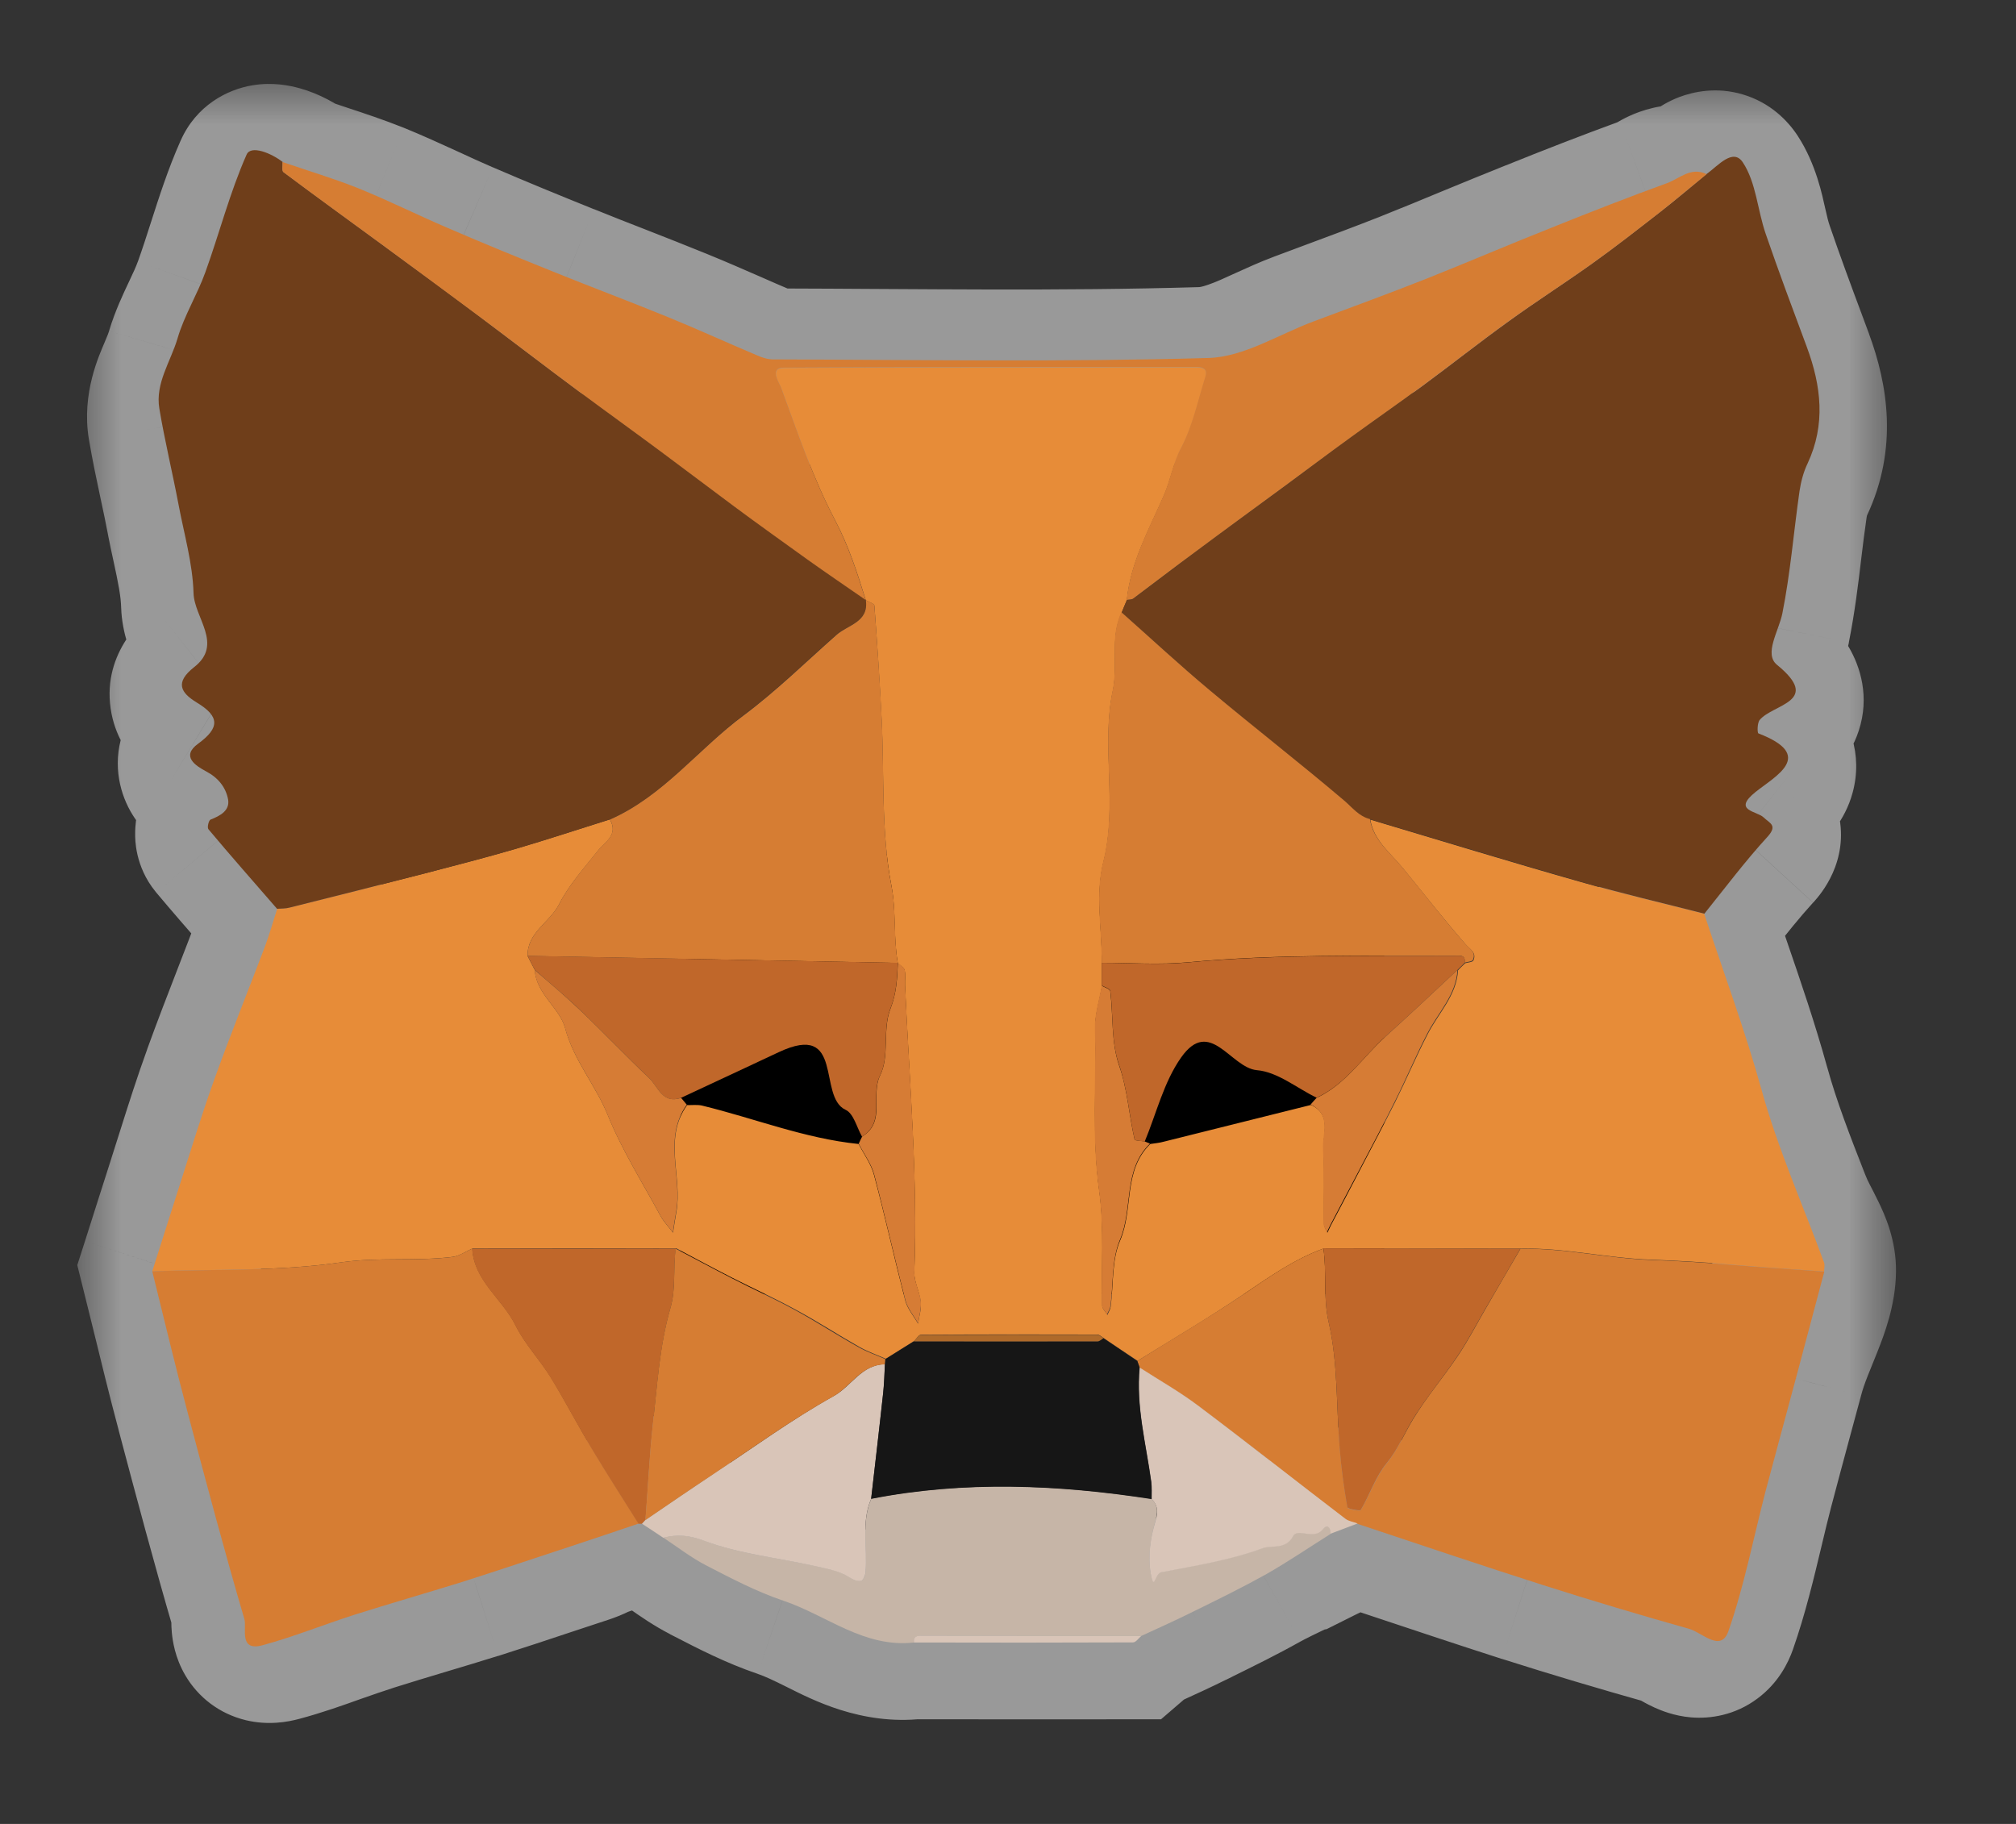 <svg width="21" height="19" viewBox="0 0 21 19" fill="none" xmlns="http://www.w3.org/2000/svg">
<rect x="0" y="0" width="21" height="19" fill="#333333" stroke="none"/>
<mask id="path-1-outside-1_1187_46516" maskUnits="userSpaceOnUse" x="0.758" y="0.791" width="19" height="18" fill="black">
<rect fill="white" x="0.758" y="0.791" width="19" height="18"/>
<path fill-rule="evenodd" clip-rule="evenodd" d="M3.03 9.519C2.959 9.438 2.888 9.356 2.817 9.275C2.654 9.087 2.49 8.899 2.33 8.708C2.315 8.69 2.333 8.617 2.352 8.61C2.452 8.571 2.55 8.517 2.53 8.405C2.508 8.283 2.432 8.185 2.308 8.119C2.2 8.062 2.047 7.965 2.226 7.837C2.448 7.674 2.445 7.558 2.211 7.417C2.049 7.319 1.984 7.215 2.186 7.056C2.387 6.899 2.318 6.727 2.248 6.554C2.215 6.47 2.181 6.385 2.179 6.303C2.172 6.085 2.125 5.87 2.079 5.654C2.06 5.568 2.042 5.483 2.025 5.397C2 5.264 1.972 5.132 1.944 5C1.903 4.808 1.863 4.617 1.83 4.424C1.8 4.245 1.868 4.083 1.935 3.922C1.965 3.851 1.995 3.779 2.016 3.706C2.054 3.577 2.112 3.454 2.17 3.331C2.216 3.233 2.263 3.135 2.299 3.034C2.352 2.888 2.399 2.74 2.447 2.591C2.529 2.335 2.611 2.08 2.72 1.836C2.764 1.736 2.971 1.822 3.086 1.911C3.168 1.939 3.25 1.967 3.333 1.994C3.51 2.053 3.688 2.111 3.861 2.181C4.037 2.252 4.209 2.331 4.381 2.41C4.51 2.469 4.64 2.528 4.77 2.584C5.126 2.738 5.485 2.884 5.844 3.029C6.027 3.103 6.211 3.175 6.396 3.247C6.606 3.329 6.816 3.411 7.025 3.497C7.197 3.567 7.367 3.641 7.537 3.716C7.662 3.771 7.788 3.826 7.914 3.879C7.967 3.902 8.025 3.922 8.082 3.922C9.56 3.926 11.04 3.951 12.518 3.908C12.767 3.9 13.014 3.788 13.26 3.675C13.369 3.625 13.478 3.575 13.587 3.534C13.686 3.497 13.786 3.46 13.885 3.423C14.167 3.318 14.45 3.213 14.73 3.102C14.946 3.016 15.161 2.928 15.376 2.839C15.591 2.75 15.806 2.661 16.022 2.575C16.408 2.42 16.797 2.268 17.188 2.125C17.223 2.113 17.256 2.095 17.29 2.077C17.381 2.028 17.474 1.978 17.589 2.034C17.612 2.018 17.636 1.998 17.661 1.977C17.763 1.891 17.879 1.793 17.959 1.918C18.045 2.05 18.082 2.21 18.118 2.372C18.139 2.464 18.16 2.557 18.191 2.645C18.302 2.97 18.422 3.291 18.541 3.613L18.61 3.799C18.756 4.193 18.803 4.586 18.617 4.983C18.575 5.07 18.55 5.169 18.535 5.265C18.514 5.413 18.496 5.562 18.478 5.71C18.446 5.979 18.413 6.247 18.36 6.512C18.35 6.562 18.33 6.618 18.31 6.674C18.259 6.813 18.208 6.956 18.306 7.035C18.638 7.306 18.47 7.393 18.299 7.482C18.233 7.516 18.167 7.55 18.129 7.596C18.103 7.626 18.103 7.728 18.116 7.733C18.629 7.93 18.379 8.114 18.171 8.267C18.141 8.288 18.113 8.309 18.087 8.33C17.911 8.471 18.001 8.509 18.089 8.545C18.12 8.558 18.151 8.571 18.169 8.589C18.181 8.6 18.193 8.61 18.205 8.619C18.256 8.66 18.294 8.69 18.211 8.783C18.045 8.964 17.892 9.158 17.738 9.353C17.681 9.425 17.624 9.498 17.566 9.569C17.625 9.749 17.686 9.928 17.748 10.107C17.89 10.522 18.032 10.936 18.149 11.361C18.262 11.771 18.418 12.169 18.574 12.567C18.677 12.83 18.836 13.025 18.834 13.238C18.829 13.563 18.608 13.895 18.499 14.306C18.458 14.459 18.417 14.611 18.375 14.764C18.313 14.993 18.251 15.223 18.191 15.452C18.152 15.6 18.117 15.749 18.081 15.898C18.003 16.228 17.924 16.559 17.812 16.877C17.756 17.037 17.64 16.971 17.531 16.909C17.491 16.887 17.451 16.864 17.416 16.854C16.917 16.713 16.418 16.565 15.924 16.408C15.457 16.258 14.992 16.103 14.527 15.948C14.388 15.901 14.249 15.855 14.11 15.808C13.99 15.866 13.86 15.928 13.733 15.989L13.533 16.089L13.518 16.092C13.33 16.181 13.172 16.258 13.097 16.3C12.88 16.422 12.657 16.532 12.433 16.642L12.366 16.676C12.222 16.747 12.076 16.814 11.93 16.881L11.832 16.926L11.754 16.994C11.01 16.994 10.708 16.995 9.965 16.994C9.912 16.994 9.652 16.994 9.516 16.994C9.171 17.032 8.885 16.891 8.599 16.75C8.463 16.683 8.327 16.616 8.185 16.568C7.93 16.482 7.689 16.357 7.448 16.233L7.398 16.208C7.292 16.153 7.194 16.084 7.095 16.016C7.051 15.985 7.007 15.955 6.963 15.925C7.026 15.909 6.9 15.832 6.749 15.754C6.737 15.763 6.725 15.772 6.713 15.781C6.248 15.914 6.197 15.939 6.15 15.962C6.125 15.974 6.102 15.986 6.024 16.011C5.907 16.05 5.791 16.088 5.674 16.127C5.421 16.211 5.167 16.295 4.912 16.376C4.744 16.428 4.574 16.479 4.405 16.53C4.209 16.588 4.013 16.647 3.817 16.709C3.695 16.748 3.574 16.791 3.453 16.834C3.263 16.901 3.074 16.968 2.88 17.02C2.697 17.07 2.7 16.947 2.702 16.844C2.702 16.809 2.703 16.777 2.696 16.754C2.492 16.059 2.306 15.359 2.12 14.658C2.029 14.313 1.943 13.965 1.858 13.617C1.825 13.482 1.791 13.346 1.758 13.211C1.804 13.066 1.85 12.921 1.896 12.776C1.942 12.631 1.988 12.486 2.035 12.341C2.066 12.245 2.096 12.149 2.126 12.053C2.213 11.781 2.299 11.509 2.396 11.241C2.497 10.96 2.605 10.682 2.713 10.404C2.776 10.241 2.839 10.079 2.9 9.916C2.937 9.819 2.967 9.72 2.998 9.622C3.008 9.588 3.019 9.553 3.03 9.519Z"/>
</mask>
<path d="M3.155 9.507L3.045 9.062L3.04 9.063L3.155 9.507ZM3.266 9.951L3.273 9.95L3.051 9.06L3.045 9.062L3.266 9.951ZM3.269 9.951L3.271 9.95L3.04 9.063L3.037 9.064L3.269 9.951ZM3.063 9.976L3.077 9.975L3.011 9.061L2.997 9.062L3.063 9.976ZM17.886 2.384L17.889 2.381L17.29 1.687L17.288 1.689L17.886 2.384ZM17.448 10.012L17.452 10.013L17.679 9.125L17.675 9.124L17.448 10.012ZM3.03 9.519L3.904 9.796L4.059 9.307L3.723 8.919L3.03 9.519ZM2.817 9.275L3.508 8.672L3.508 8.672L2.817 9.275ZM2.33 8.708L1.62 9.288L1.628 9.298L2.33 8.708ZM2.352 8.61L2.686 9.464L2.686 9.464L2.352 8.61ZM2.53 8.405L3.433 8.244L3.433 8.242L2.53 8.405ZM2.308 8.119L2.739 7.31L2.738 7.309L2.308 8.119ZM2.226 7.837L2.762 8.581L2.767 8.577L2.226 7.837ZM2.211 7.417L1.736 8.201L1.737 8.202L2.211 7.417ZM2.186 7.056L1.621 6.334L1.619 6.335L2.186 7.056ZM2.248 6.554L1.397 6.895L1.397 6.895L2.248 6.554ZM2.179 6.303L3.095 6.276L3.095 6.275L2.179 6.303ZM2.079 5.654L1.183 5.848H1.183L2.079 5.654ZM2.025 5.397L2.927 5.228L2.926 5.225L2.025 5.397ZM1.944 5L1.047 5.19L1.047 5.19L1.944 5ZM1.83 4.424L2.735 4.273L2.734 4.271L1.83 4.424ZM1.935 3.922L2.781 4.276L2.781 4.276L1.935 3.922ZM2.016 3.706L1.136 3.448L1.136 3.449L2.016 3.706ZM2.17 3.331L1.341 2.94L1.341 2.94L2.17 3.331ZM2.299 3.034L1.437 2.723L1.436 2.725L2.299 3.034ZM2.447 2.591L1.574 2.311L1.574 2.311L2.447 2.591ZM2.72 1.836L3.558 2.208L3.56 2.203L2.72 1.836ZM3.086 1.911L2.523 2.635L2.643 2.728L2.787 2.778L3.086 1.911ZM3.333 1.994L3.046 2.865L3.046 2.865L3.333 1.994ZM3.861 2.181L4.206 1.331L4.203 1.33L3.861 2.181ZM4.381 2.41L3.999 3.243L4.381 2.41ZM4.77 2.584L5.134 1.743L5.131 1.742L4.77 2.584ZM5.844 3.029L6.188 2.179L6.186 2.179L5.844 3.029ZM6.396 3.247L6.062 4.101L6.396 3.247ZM7.025 3.497L6.677 4.345L6.679 4.346L7.025 3.497ZM7.537 3.716L7.905 2.876L7.905 2.876L7.537 3.716ZM7.914 3.879L8.283 3.04L8.276 3.037L8.27 3.034L7.914 3.879ZM8.082 3.922L8.084 3.005H8.082V3.922ZM12.518 3.908L12.544 4.824L12.545 4.824L12.518 3.908ZM13.26 3.675L13.641 4.509L13.641 4.509L13.26 3.675ZM13.587 3.534L13.907 4.394L13.909 4.393L13.587 3.534ZM13.885 3.423L14.205 4.282L14.205 4.282L13.885 3.423ZM14.73 3.102L15.067 3.955L15.068 3.954L14.73 3.102ZM15.376 2.839L15.026 1.991L15.026 1.991L15.376 2.839ZM16.022 2.575L16.36 3.427L16.364 3.426L16.022 2.575ZM17.188 2.125L16.875 1.264L16.874 1.264L17.188 2.125ZM17.29 2.077L16.856 1.269L16.856 1.269L17.29 2.077ZM17.589 2.034L17.19 2.859L17.68 3.097L18.123 2.78L17.589 2.034ZM17.661 1.977L18.252 2.678L18.252 2.678L17.661 1.977ZM17.959 1.918L17.189 2.415L17.191 2.418L17.959 1.918ZM18.118 2.372L19.012 2.168L19.012 2.168L18.118 2.372ZM18.191 2.645L19.058 2.347L19.058 2.346L18.191 2.645ZM18.541 3.613L19.401 3.294L19.401 3.294L18.541 3.613ZM18.61 3.799L19.47 3.481L19.47 3.48L18.61 3.799ZM18.617 4.983L19.444 5.379L19.447 5.372L18.617 4.983ZM18.535 5.265L17.629 5.128L17.628 5.134L18.535 5.265ZM18.478 5.71L19.388 5.82V5.82L18.478 5.71ZM18.36 6.512L19.259 6.695L19.259 6.691L18.36 6.512ZM18.31 6.674L19.172 6.985L19.172 6.985L18.31 6.674ZM18.306 7.035L18.886 6.325L18.883 6.323L18.306 7.035ZM18.299 7.482L18.721 8.296L18.721 8.296L18.299 7.482ZM18.129 7.596L18.831 8.186L18.834 8.181L18.129 7.596ZM18.116 7.733L17.761 8.578L17.774 8.584L17.787 8.589L18.116 7.733ZM18.171 8.267L17.628 7.528L17.628 7.528L18.171 8.267ZM18.087 8.33L17.515 7.613L17.514 7.614L18.087 8.33ZM18.089 8.545L17.734 9.391V9.391L18.089 8.545ZM18.169 8.589L17.536 9.252L17.537 9.253L18.169 8.589ZM18.205 8.619L18.776 7.902L18.776 7.901L18.205 8.619ZM18.211 8.783L18.887 9.403L18.895 9.394L18.211 8.783ZM17.738 9.353L17.019 8.784L17.019 8.784L17.738 9.353ZM17.566 9.569L16.852 8.994L16.539 9.382L16.695 9.856L17.566 9.569ZM17.748 10.107L18.615 9.81L18.615 9.81L17.748 10.107ZM18.149 11.361L17.265 11.605L17.265 11.605L18.149 11.361ZM18.574 12.567L17.72 12.901L18.574 12.567ZM18.499 14.306L19.385 14.542L19.385 14.541L18.499 14.306ZM18.375 14.764L19.26 15.004L19.26 15.004L18.375 14.764ZM18.191 15.452L17.304 15.22L17.304 15.221L18.191 15.452ZM18.081 15.898L18.973 16.111V16.111L18.081 15.898ZM17.812 16.877L18.677 17.181L18.677 17.181L17.812 16.877ZM17.531 16.909L17.08 17.707L17.08 17.707L17.531 16.909ZM17.416 16.854L17.672 15.974L17.666 15.972L17.416 16.854ZM15.924 16.408L15.644 17.281L15.646 17.281L15.924 16.408ZM14.527 15.948L14.236 16.817L14.236 16.817L14.527 15.948ZM14.11 15.808L14.399 14.938L14.045 14.821L13.709 14.984L14.11 15.808ZM13.733 15.989L13.339 15.161L13.331 15.165L13.323 15.169L13.733 15.989ZM13.533 16.089L13.683 16.993L13.819 16.971L13.943 16.909L13.533 16.089ZM13.518 16.092L13.367 15.187L13.239 15.209L13.122 15.264L13.518 16.092ZM13.097 16.3L13.546 17.1L13.548 17.099L13.097 16.3ZM12.433 16.642L12.028 15.82L12.028 15.82L12.433 16.642ZM12.366 16.676L11.961 15.853L11.959 15.854L12.366 16.676ZM11.93 16.881L11.548 16.047L11.548 16.047L11.93 16.881ZM11.832 16.926L11.45 16.092L11.332 16.146L11.234 16.231L11.832 16.926ZM11.754 16.994V17.91H12.094L12.352 17.688L11.754 16.994ZM9.965 16.994L9.967 16.077H9.965V16.994ZM9.516 16.994V16.077H9.465L9.413 16.082L9.516 16.994ZM8.599 16.75L9.004 15.928L9.004 15.928L8.599 16.75ZM8.185 16.568L7.891 17.436L7.893 17.437L8.185 16.568ZM7.448 16.233L7.868 15.418L7.868 15.418L7.448 16.233ZM7.398 16.208L7.818 15.393L7.817 15.392L7.398 16.208ZM7.095 16.016L6.571 16.768L6.571 16.768L7.095 16.016ZM6.963 15.925L6.737 15.037L4.721 15.549L6.459 16.692L6.963 15.925ZM6.749 15.754L7.17 14.94L6.663 14.677L6.204 15.017L6.749 15.754ZM6.713 15.781L6.966 16.662L7.125 16.617L7.258 16.518L6.713 15.781ZM6.15 15.962L6.554 16.785L6.554 16.785L6.15 15.962ZM6.024 16.011L5.739 15.14L5.738 15.14L6.024 16.011ZM5.674 16.127L5.962 16.997L5.962 16.997L5.674 16.127ZM4.912 16.376L5.187 17.25L5.19 17.25L4.912 16.376ZM4.405 16.53L4.142 15.652L4.142 15.652L4.405 16.53ZM3.817 16.709L3.539 15.836L3.538 15.836L3.817 16.709ZM3.453 16.834L3.147 15.97L3.147 15.97L3.453 16.834ZM2.88 17.02L2.641 16.135L2.641 16.135L2.88 17.02ZM2.702 16.844L1.785 16.827H1.785L2.702 16.844ZM2.696 16.754L3.579 16.507L3.576 16.496L2.696 16.754ZM2.12 14.658L3.007 14.423L3.006 14.421L2.12 14.658ZM1.858 13.617L0.968 13.835L0.968 13.835L1.858 13.617ZM1.758 13.211L0.885 12.93L0.805 13.179L0.868 13.432L1.758 13.211ZM1.896 12.776L1.022 12.499H1.022L1.896 12.776ZM2.035 12.341L1.162 12.06L1.162 12.061L2.035 12.341ZM2.126 12.053L3 12.33L3 12.33L2.126 12.053ZM2.396 11.241L3.258 11.553L3.258 11.552L2.396 11.241ZM2.713 10.404L1.858 10.072L1.858 10.072L2.713 10.404ZM2.9 9.916L3.758 10.24L3.758 10.239L2.9 9.916ZM2.998 9.622L3.874 9.893L3.874 9.893L2.998 9.622ZM18.834 13.238L19.75 13.25L18.834 13.238ZM2.126 9.877C2.197 9.958 2.267 10.039 2.336 10.119L3.723 8.919C3.651 8.836 3.579 8.754 3.508 8.672L2.126 9.877ZM1.628 9.298C1.794 9.496 1.963 9.69 2.126 9.877L3.508 8.672C3.344 8.484 3.186 8.302 3.032 8.119L1.628 9.298ZM2.017 7.757C1.806 7.839 1.683 7.976 1.634 8.037C1.575 8.109 1.538 8.176 1.517 8.218C1.475 8.305 1.45 8.385 1.436 8.446C1.421 8.508 1.407 8.593 1.408 8.692C1.408 8.733 1.403 9.023 1.62 9.288L3.04 8.129C3.159 8.274 3.202 8.419 3.219 8.493C3.238 8.574 3.241 8.641 3.241 8.681C3.242 8.761 3.23 8.824 3.221 8.864C3.212 8.904 3.194 8.964 3.16 9.033C3.143 9.068 3.11 9.128 3.056 9.194C3.011 9.25 2.893 9.383 2.686 9.464L2.017 7.757ZM1.628 8.566C1.607 8.447 1.612 8.304 1.666 8.159C1.717 8.02 1.798 7.924 1.86 7.865C1.963 7.769 2.058 7.741 2.017 7.757L2.686 9.464C2.746 9.44 2.94 9.366 3.112 9.205C3.338 8.994 3.505 8.652 3.433 8.244L1.628 8.566ZM1.877 8.928C1.841 8.909 1.786 8.871 1.734 8.804C1.68 8.735 1.643 8.652 1.628 8.567L3.433 8.242C3.354 7.803 3.071 7.487 2.739 7.31L1.877 8.928ZM1.69 7.093C1.569 7.18 1.37 7.354 1.276 7.644C1.167 7.981 1.256 8.287 1.381 8.488C1.488 8.661 1.623 8.766 1.691 8.814C1.768 8.87 1.841 8.909 1.878 8.929L2.738 7.309C2.721 7.301 2.735 7.306 2.758 7.323C2.773 7.334 2.861 7.396 2.938 7.521C3.034 7.675 3.112 7.929 3.02 8.21C2.944 8.444 2.794 8.558 2.762 8.581L1.69 7.093ZM1.737 8.202C1.759 8.215 1.716 8.193 1.659 8.13C1.596 8.059 1.482 7.896 1.473 7.65C1.465 7.407 1.567 7.238 1.62 7.168C1.669 7.104 1.707 7.081 1.685 7.097L2.767 8.577C2.856 8.512 2.977 8.413 3.081 8.277C3.188 8.135 3.316 7.898 3.306 7.588C3.295 7.275 3.15 7.046 3.027 6.909C2.911 6.779 2.781 6.69 2.686 6.633L1.737 8.202ZM1.619 6.335C1.473 6.45 1.043 6.829 1.162 7.436C1.215 7.704 1.359 7.886 1.46 7.987C1.56 8.089 1.666 8.159 1.736 8.201L2.686 6.633C2.676 6.626 2.712 6.646 2.761 6.696C2.811 6.746 2.92 6.873 2.962 7.083C3.007 7.314 2.943 7.51 2.872 7.631C2.84 7.686 2.808 7.723 2.788 7.743C2.768 7.764 2.754 7.775 2.752 7.777L1.619 6.335ZM1.397 6.895C1.417 6.945 1.419 6.951 1.419 6.95C1.418 6.946 1.402 6.896 1.402 6.82C1.401 6.734 1.419 6.628 1.472 6.523C1.523 6.421 1.586 6.362 1.621 6.334L2.751 7.778C3.055 7.54 3.239 7.197 3.235 6.802C3.232 6.513 3.118 6.259 3.1 6.213L1.397 6.895ZM1.262 6.329C1.27 6.606 1.379 6.848 1.397 6.895L3.1 6.213C3.091 6.191 3.086 6.178 3.081 6.167C3.077 6.156 3.077 6.154 3.078 6.157C3.079 6.16 3.082 6.172 3.086 6.191C3.09 6.21 3.094 6.239 3.095 6.276L1.262 6.329ZM1.183 5.848C1.233 6.079 1.259 6.211 1.262 6.33L3.095 6.275C3.085 5.959 3.018 5.661 2.975 5.46L1.183 5.848ZM1.124 5.566C1.143 5.666 1.165 5.765 1.183 5.848L2.975 5.46C2.956 5.372 2.94 5.299 2.927 5.228L1.124 5.566ZM1.047 5.19C1.076 5.324 1.102 5.447 1.125 5.569L2.926 5.225C2.899 5.082 2.869 4.94 2.841 4.81L1.047 5.19ZM0.926 4.575C0.962 4.791 1.007 5.002 1.047 5.19L2.841 4.81C2.8 4.615 2.763 4.443 2.735 4.273L0.926 4.575ZM1.089 3.568C1.04 3.687 0.845 4.094 0.926 4.576L2.734 4.271C2.74 4.305 2.741 4.335 2.739 4.359C2.737 4.382 2.734 4.396 2.734 4.397C2.733 4.397 2.736 4.389 2.744 4.368C2.748 4.357 2.752 4.345 2.759 4.329C2.765 4.313 2.772 4.297 2.781 4.276L1.089 3.568ZM1.136 3.449C1.132 3.464 1.123 3.488 1.089 3.568L2.781 4.276C2.807 4.213 2.858 4.094 2.897 3.962L1.136 3.449ZM1.341 2.94C1.289 3.051 1.198 3.239 1.136 3.448L2.896 3.963C2.91 3.915 2.936 3.857 2.999 3.722L1.341 2.94ZM1.436 2.725C1.417 2.777 1.391 2.835 1.341 2.94L2.999 3.722C3.042 3.632 3.108 3.494 3.162 3.344L1.436 2.725ZM1.574 2.311C1.526 2.462 1.483 2.594 1.437 2.723L3.161 3.346C3.22 3.182 3.273 3.017 3.32 2.872L1.574 2.311ZM1.882 1.464C1.75 1.76 1.654 2.063 1.574 2.311L3.32 2.872C3.405 2.608 3.473 2.4 3.558 2.208L1.882 1.464ZM3.649 1.187C3.514 1.082 3.328 0.977 3.124 0.92C3.027 0.893 2.844 0.852 2.627 0.889C2.37 0.932 2.043 1.096 1.88 1.469L3.56 2.203C3.499 2.343 3.399 2.467 3.269 2.558C3.144 2.645 3.022 2.682 2.932 2.697C2.77 2.724 2.654 2.692 2.629 2.685C2.568 2.668 2.544 2.65 2.523 2.635L3.649 1.187ZM3.62 1.123C3.541 1.097 3.463 1.071 3.385 1.044L2.787 2.778C2.873 2.807 2.959 2.836 3.046 2.865L3.62 1.123ZM4.203 1.33C3.998 1.248 3.793 1.18 3.62 1.123L3.046 2.865C3.228 2.925 3.378 2.975 3.519 3.031L4.203 1.33ZM4.763 1.576C4.594 1.499 4.403 1.411 4.206 1.331L3.516 3.03C3.67 3.093 3.824 3.163 3.999 3.243L4.763 1.576ZM5.131 1.742C5.013 1.691 4.894 1.637 4.763 1.576L3.999 3.243C4.127 3.302 4.266 3.366 4.409 3.427L5.131 1.742ZM6.186 2.179C5.829 2.035 5.479 1.892 5.134 1.743L4.407 3.426C4.773 3.584 5.14 3.734 5.501 3.879L6.186 2.179ZM6.729 2.393C6.544 2.321 6.365 2.251 6.188 2.179L5.499 3.879C5.689 3.956 5.879 4.03 6.062 4.101L6.729 2.393ZM7.373 2.649C7.155 2.56 6.938 2.475 6.729 2.393L6.062 4.101C6.274 4.184 6.476 4.263 6.677 4.345L7.373 2.649ZM7.905 2.876C7.737 2.803 7.555 2.723 7.37 2.648L6.679 4.346C6.838 4.411 6.997 4.48 7.169 4.556L7.905 2.876ZM8.27 3.034C8.151 2.984 8.032 2.932 7.905 2.876L7.169 4.556C7.293 4.61 7.425 4.668 7.558 4.724L8.27 3.034ZM8.082 3.005C8.157 3.005 8.213 3.018 8.241 3.026C8.256 3.03 8.267 3.034 8.273 3.036C8.276 3.037 8.279 3.038 8.28 3.039C8.281 3.039 8.282 3.039 8.282 3.039C8.282 3.04 8.283 3.04 8.283 3.04L7.545 4.718C7.632 4.756 7.831 4.839 8.082 4.839V3.005ZM12.878 2.841C12.748 2.901 12.664 2.939 12.588 2.965C12.515 2.991 12.489 2.991 12.49 2.991L12.545 4.824C13.015 4.81 13.437 4.602 13.641 4.509L12.878 2.841ZM13.268 2.675C13.121 2.73 12.982 2.794 12.878 2.841L13.641 4.509C13.756 4.456 13.834 4.421 13.907 4.394L13.268 2.675ZM13.565 2.564C13.466 2.601 13.366 2.638 13.265 2.676L13.909 4.393C14.007 4.356 14.105 4.32 14.205 4.282L13.565 2.564ZM14.393 2.25C14.122 2.357 13.849 2.459 13.565 2.564L14.205 4.282C14.486 4.178 14.777 4.07 15.067 3.955L14.393 2.25ZM15.026 1.991C14.81 2.081 14.601 2.167 14.392 2.25L15.068 3.954C15.291 3.866 15.512 3.775 15.726 3.686L15.026 1.991ZM15.684 1.723C15.461 1.812 15.24 1.903 15.026 1.991L15.726 3.686C15.942 3.597 16.151 3.51 16.36 3.427L15.684 1.723ZM16.874 1.264C16.47 1.412 16.071 1.567 15.68 1.725L16.364 3.426C16.745 3.273 17.123 3.125 17.503 2.987L16.874 1.264ZM16.856 1.269C16.847 1.274 16.842 1.277 16.838 1.279C16.834 1.281 16.833 1.281 16.834 1.281C16.835 1.28 16.839 1.278 16.846 1.275C16.852 1.272 16.862 1.268 16.875 1.264L17.502 2.987C17.609 2.948 17.701 2.896 17.724 2.884L16.856 1.269ZM17.989 1.209C17.404 0.926 16.902 1.244 16.856 1.269L17.724 2.884C17.751 2.87 17.748 2.872 17.74 2.875C17.73 2.88 17.694 2.896 17.64 2.909C17.584 2.922 17.508 2.931 17.421 2.923C17.333 2.915 17.254 2.891 17.19 2.859L17.989 1.209ZM17.071 1.275C17.065 1.28 17.06 1.284 17.056 1.288C17.052 1.291 17.049 1.293 17.047 1.295C17.046 1.296 17.046 1.296 17.047 1.295C17.048 1.295 17.051 1.292 17.056 1.289L18.123 2.78C18.18 2.739 18.233 2.694 18.252 2.678L17.071 1.275ZM18.73 1.421C18.625 1.258 18.441 1.069 18.155 0.984C17.878 0.901 17.638 0.957 17.495 1.01C17.265 1.097 17.08 1.267 17.071 1.275L18.252 2.678C18.282 2.652 18.284 2.652 18.279 2.655C18.278 2.656 18.227 2.694 18.142 2.726C18.051 2.761 17.861 2.81 17.632 2.741C17.393 2.67 17.254 2.515 17.189 2.415L18.73 1.421ZM19.012 2.168C18.983 2.041 18.919 1.712 18.728 1.418L17.191 2.418C17.174 2.393 17.174 2.383 17.184 2.412C17.188 2.426 17.194 2.445 17.201 2.473C17.208 2.502 17.215 2.533 17.224 2.575L19.012 2.168ZM19.058 2.346C19.046 2.313 19.035 2.27 19.012 2.168L17.224 2.575C17.243 2.658 17.275 2.8 17.324 2.944L19.058 2.346ZM19.401 3.294C19.28 2.97 19.165 2.66 19.058 2.347L17.324 2.943C17.44 3.28 17.563 3.612 17.682 3.932L19.401 3.294ZM19.47 3.48L19.401 3.294L17.682 3.932L17.75 4.118L19.47 3.48ZM19.447 5.372C19.777 4.67 19.662 4.002 19.47 3.481L17.75 4.116C17.849 4.385 17.83 4.503 17.787 4.594L19.447 5.372ZM19.442 5.402C19.444 5.386 19.447 5.375 19.448 5.37C19.45 5.364 19.449 5.368 19.444 5.379L17.791 4.587C17.698 4.78 17.652 4.972 17.629 5.128L19.442 5.402ZM19.388 5.82C19.406 5.67 19.423 5.532 19.443 5.396L17.628 5.134C17.605 5.294 17.586 5.453 17.568 5.6L19.388 5.82ZM19.259 6.691C19.32 6.386 19.357 6.083 19.388 5.82L17.568 5.6C17.535 5.875 17.506 6.108 17.461 6.332L19.259 6.691ZM19.172 6.985C19.186 6.946 19.232 6.824 19.259 6.695L17.462 6.328C17.464 6.317 17.466 6.309 17.467 6.307C17.468 6.304 17.468 6.304 17.467 6.308C17.465 6.312 17.463 6.318 17.46 6.327C17.457 6.337 17.453 6.348 17.448 6.362L19.172 6.985ZM18.883 6.323C19.004 6.421 19.091 6.553 19.135 6.697C19.174 6.826 19.169 6.93 19.163 6.978C19.158 7.025 19.149 7.052 19.151 7.044C19.154 7.037 19.158 7.024 19.172 6.985L17.448 6.362C17.433 6.402 17.362 6.583 17.341 6.777C17.315 7.009 17.345 7.436 17.729 7.747L18.883 6.323ZM18.721 8.296C18.748 8.282 18.854 8.229 18.954 8.157C19.047 8.09 19.262 7.92 19.362 7.612C19.478 7.258 19.378 6.943 19.257 6.739C19.15 6.557 19.003 6.421 18.886 6.325L17.726 7.745C17.774 7.784 17.731 7.761 17.68 7.674C17.616 7.566 17.526 7.329 17.62 7.042C17.698 6.801 17.859 6.686 17.884 6.668C17.914 6.646 17.936 6.637 17.878 6.667L18.721 8.296ZM18.834 8.181C18.797 8.227 18.761 8.258 18.738 8.277C18.715 8.295 18.697 8.307 18.691 8.311C18.683 8.316 18.681 8.317 18.687 8.313C18.694 8.31 18.703 8.305 18.721 8.296L17.878 6.667C17.852 6.681 17.784 6.715 17.716 6.758C17.651 6.799 17.532 6.879 17.423 7.01L18.834 8.181ZM18.471 6.888C18.703 6.985 18.828 7.148 18.878 7.224C18.934 7.309 18.964 7.385 18.978 7.425C19.006 7.506 19.015 7.571 19.018 7.596C19.026 7.654 19.025 7.698 19.024 7.723C19.022 7.749 19.018 7.792 19.005 7.846C18.998 7.875 18.962 8.029 18.831 8.186L17.427 7.006C17.283 7.177 17.237 7.356 17.224 7.412C17.204 7.494 17.196 7.568 17.193 7.625C17.19 7.68 17.19 7.752 17.2 7.832C17.205 7.867 17.216 7.941 17.246 8.029C17.262 8.072 17.292 8.151 17.35 8.238C17.402 8.316 17.527 8.48 17.761 8.578L18.471 6.888ZM18.713 9.006C18.755 8.975 18.856 8.902 18.948 8.816C19.024 8.745 19.217 8.557 19.298 8.258C19.407 7.857 19.266 7.487 19.032 7.243C18.847 7.051 18.616 6.943 18.445 6.878L17.787 8.589C17.872 8.622 17.803 8.611 17.709 8.513C17.652 8.454 17.577 8.353 17.533 8.205C17.488 8.051 17.495 7.901 17.529 7.776C17.561 7.66 17.611 7.582 17.639 7.543C17.668 7.503 17.692 7.481 17.696 7.477C17.698 7.475 17.69 7.482 17.628 7.528L18.713 9.006ZM18.659 9.046C18.667 9.04 18.68 9.03 18.713 9.006L17.628 7.528C17.602 7.547 17.558 7.579 17.515 7.613L18.659 9.046ZM18.444 7.7C18.406 7.684 18.451 7.701 18.502 7.732C18.541 7.756 18.748 7.881 18.851 8.163C18.973 8.5 18.855 8.779 18.779 8.902C18.742 8.961 18.707 8.999 18.69 9.017C18.68 9.027 18.673 9.034 18.668 9.039C18.663 9.043 18.66 9.045 18.66 9.045L17.514 7.614C17.439 7.674 17.318 7.78 17.222 7.933C17.116 8.104 16.994 8.422 17.128 8.79C17.242 9.103 17.476 9.254 17.552 9.3C17.639 9.353 17.728 9.388 17.734 9.391L18.444 7.7ZM18.802 7.925C18.698 7.826 18.594 7.771 18.549 7.748C18.5 7.723 18.453 7.704 18.444 7.7L17.734 9.391C17.756 9.4 17.74 9.394 17.719 9.383C17.706 9.376 17.682 9.364 17.653 9.345C17.625 9.326 17.582 9.296 17.536 9.252L18.802 7.925ZM18.776 7.901C18.772 7.899 18.771 7.898 18.771 7.898C18.771 7.898 18.772 7.899 18.774 7.9C18.778 7.904 18.788 7.912 18.801 7.925L17.537 9.253C17.583 9.296 17.626 9.33 17.634 9.336L18.776 7.901ZM18.895 9.394C18.961 9.32 19.265 8.976 19.152 8.478C19.099 8.246 18.976 8.093 18.905 8.019C18.869 7.981 18.836 7.952 18.817 7.935C18.798 7.919 18.78 7.905 18.776 7.902L17.634 9.336C17.66 9.357 17.617 9.325 17.573 9.279C17.521 9.224 17.412 9.093 17.364 8.885C17.314 8.663 17.361 8.473 17.414 8.353C17.461 8.248 17.515 8.186 17.527 8.173L18.895 9.394ZM18.457 9.921C18.614 9.722 18.747 9.555 18.886 9.403L17.535 8.164C17.343 8.374 17.169 8.595 17.019 8.784L18.457 9.921ZM18.279 10.145C18.341 10.069 18.401 9.993 18.457 9.921L17.019 8.784C16.961 8.857 16.907 8.926 16.852 8.994L18.279 10.145ZM18.615 9.81C18.553 9.631 18.494 9.456 18.436 9.282L16.695 9.856C16.756 10.042 16.819 10.226 16.88 10.404L18.615 9.81ZM19.033 11.117C18.907 10.661 18.756 10.22 18.615 9.81L16.88 10.404C17.024 10.823 17.157 11.212 17.265 11.605L19.033 11.117ZM19.428 12.233C19.269 11.827 19.131 11.473 19.033 11.116L17.265 11.605C17.393 12.068 17.567 12.51 17.72 12.901L19.428 12.233ZM19.26 15.004C19.302 14.851 19.343 14.697 19.385 14.542L17.613 14.069C17.573 14.22 17.532 14.371 17.49 14.524L19.26 15.004ZM19.078 15.685C19.137 15.46 19.198 15.234 19.26 15.004L17.491 14.524C17.428 14.753 17.365 14.986 17.304 15.22L19.078 15.685ZM18.973 16.111C19.009 15.96 19.042 15.821 19.078 15.684L17.304 15.221C17.262 15.379 17.225 15.538 17.19 15.685L18.973 16.111ZM18.677 17.181C18.807 16.81 18.896 16.433 18.973 16.111L17.19 15.685C17.109 16.023 17.04 16.308 16.947 16.574L18.677 17.181ZM17.08 17.707C17.1 17.719 17.163 17.755 17.233 17.787C17.299 17.817 17.437 17.875 17.614 17.89C17.814 17.907 18.073 17.869 18.308 17.693C18.524 17.532 18.627 17.324 18.677 17.181L16.947 16.574C16.969 16.511 17.036 16.354 17.212 16.223C17.406 16.078 17.618 16.05 17.769 16.063C17.896 16.073 17.981 16.113 17.993 16.118C18.009 16.126 18.017 16.131 17.982 16.111L17.08 17.707ZM17.161 17.735C17.129 17.725 17.104 17.716 17.089 17.71C17.074 17.703 17.064 17.698 17.06 17.696C17.056 17.694 17.055 17.694 17.059 17.696C17.064 17.698 17.069 17.701 17.08 17.707L17.982 16.111C17.973 16.106 17.831 16.02 17.672 15.974L17.161 17.735ZM15.646 17.281C16.151 17.442 16.66 17.593 17.167 17.736L17.666 15.972C17.174 15.833 16.684 15.688 16.202 15.534L15.646 17.281ZM14.236 16.817C14.701 16.972 15.171 17.129 15.644 17.281L16.203 15.535C15.743 15.387 15.283 15.234 14.817 15.078L14.236 16.817ZM13.82 16.678C13.959 16.724 14.097 16.771 14.236 16.817L14.817 15.078C14.678 15.032 14.539 14.985 14.399 14.938L13.82 16.678ZM14.127 16.817C14.254 16.756 14.387 16.693 14.51 16.633L13.709 14.984C13.593 15.04 13.466 15.101 13.339 15.161L14.127 16.817ZM13.943 16.909L14.143 16.809L13.323 15.169L13.123 15.269L13.943 16.909ZM13.668 16.996L13.683 16.993L13.382 15.185L13.367 15.187L13.668 16.996ZM13.548 17.099C13.589 17.076 13.714 17.014 13.913 16.919L13.122 15.264C12.947 15.348 12.755 15.441 12.646 15.502L13.548 17.099ZM12.838 17.465C13.059 17.356 13.304 17.236 13.546 17.1L12.648 15.501C12.456 15.609 12.255 15.708 12.028 15.82L12.838 17.465ZM12.772 17.498L12.839 17.465L12.028 15.82L11.961 15.853L12.772 17.498ZM12.312 17.714C12.456 17.648 12.614 17.576 12.773 17.497L11.959 15.854C11.829 15.918 11.696 15.979 11.548 16.047L12.312 17.714ZM12.214 17.759L12.312 17.714L11.548 16.047L11.45 16.092L12.214 17.759ZM12.352 17.688L12.431 17.62L11.234 16.231L11.155 16.299L12.352 17.688ZM9.962 17.91C10.707 17.912 11.014 17.91 11.754 17.91V16.077C11.006 16.077 10.709 16.078 9.967 16.077L9.962 17.91ZM9.516 17.91C9.516 17.91 9.516 17.91 9.517 17.91C9.517 17.91 9.517 17.91 9.517 17.91C9.518 17.91 9.518 17.91 9.518 17.91C9.519 17.91 9.519 17.91 9.519 17.91C9.519 17.91 9.52 17.91 9.52 17.91C9.52 17.91 9.52 17.91 9.521 17.91C9.521 17.91 9.521 17.91 9.522 17.91C9.522 17.91 9.522 17.91 9.522 17.91C9.523 17.91 9.523 17.91 9.523 17.91C9.523 17.91 9.524 17.91 9.524 17.91C9.524 17.91 9.525 17.91 9.525 17.91C9.525 17.91 9.525 17.91 9.526 17.91C9.526 17.91 9.526 17.91 9.526 17.91C9.527 17.91 9.527 17.91 9.527 17.91C9.528 17.91 9.528 17.91 9.528 17.91C9.528 17.91 9.529 17.91 9.529 17.91C9.529 17.91 9.53 17.91 9.53 17.91C9.53 17.91 9.53 17.91 9.531 17.91C9.531 17.91 9.531 17.91 9.532 17.91C9.532 17.91 9.532 17.91 9.532 17.91C9.533 17.91 9.533 17.91 9.533 17.91C9.534 17.91 9.534 17.91 9.534 17.91C9.534 17.91 9.535 17.91 9.535 17.91C9.535 17.91 9.536 17.91 9.536 17.91C9.536 17.91 9.536 17.91 9.537 17.91C9.537 17.91 9.537 17.91 9.538 17.91C9.538 17.91 9.538 17.91 9.538 17.91C9.539 17.91 9.539 17.91 9.539 17.91C9.54 17.91 9.54 17.91 9.54 17.91C9.54 17.91 9.541 17.91 9.541 17.91C9.541 17.91 9.542 17.91 9.542 17.91C9.542 17.91 9.542 17.91 9.543 17.91C9.543 17.91 9.543 17.91 9.544 17.91C9.544 17.91 9.544 17.91 9.545 17.91C9.545 17.91 9.545 17.91 9.545 17.91C9.546 17.91 9.546 17.91 9.546 17.91C9.547 17.91 9.547 17.91 9.547 17.91C9.547 17.91 9.548 17.91 9.548 17.91C9.548 17.91 9.549 17.91 9.549 17.91C9.549 17.91 9.55 17.91 9.55 17.91C9.55 17.91 9.55 17.91 9.551 17.91C9.551 17.91 9.551 17.91 9.552 17.91C9.552 17.91 9.552 17.91 9.553 17.91C9.553 17.91 9.553 17.91 9.553 17.91C9.554 17.91 9.554 17.91 9.554 17.91C9.555 17.91 9.555 17.91 9.555 17.91C9.556 17.91 9.556 17.91 9.556 17.91C9.557 17.91 9.557 17.91 9.557 17.91C9.557 17.91 9.558 17.91 9.558 17.91C9.558 17.91 9.559 17.91 9.559 17.91C9.559 17.91 9.56 17.91 9.56 17.91C9.56 17.91 9.561 17.91 9.561 17.91C9.561 17.91 9.561 17.91 9.562 17.91C9.562 17.91 9.562 17.91 9.563 17.91C9.563 17.91 9.563 17.91 9.564 17.91C9.564 17.91 9.564 17.91 9.565 17.91C9.565 17.91 9.565 17.91 9.565 17.91C9.566 17.91 9.566 17.91 9.566 17.91C9.567 17.91 9.567 17.91 9.567 17.91C9.568 17.91 9.568 17.91 9.568 17.91C9.569 17.91 9.569 17.91 9.569 17.91C9.57 17.91 9.57 17.91 9.57 17.91C9.57 17.91 9.571 17.91 9.571 17.91C9.571 17.91 9.572 17.91 9.572 17.91C9.572 17.91 9.573 17.91 9.573 17.91C9.573 17.91 9.574 17.91 9.574 17.91C9.574 17.91 9.575 17.91 9.575 17.91C9.575 17.91 9.576 17.91 9.576 17.91C9.576 17.91 9.577 17.91 9.577 17.91C9.577 17.91 9.577 17.91 9.578 17.91C9.578 17.91 9.578 17.91 9.579 17.91C9.579 17.91 9.579 17.91 9.58 17.91C9.58 17.91 9.58 17.91 9.581 17.91C9.581 17.91 9.581 17.91 9.582 17.91C9.582 17.91 9.582 17.91 9.583 17.91C9.583 17.91 9.583 17.91 9.584 17.91C9.584 17.91 9.584 17.91 9.585 17.91C9.585 17.91 9.585 17.91 9.586 17.91C9.586 17.91 9.586 17.91 9.586 17.91C9.587 17.91 9.587 17.91 9.587 17.91C9.588 17.91 9.588 17.91 9.588 17.91C9.589 17.91 9.589 17.91 9.589 17.91C9.59 17.91 9.59 17.91 9.59 17.91C9.591 17.91 9.591 17.91 9.591 17.91C9.592 17.91 9.592 17.91 9.592 17.91C9.593 17.91 9.593 17.91 9.593 17.91C9.594 17.91 9.594 17.91 9.594 17.91C9.595 17.91 9.595 17.91 9.595 17.91C9.596 17.91 9.596 17.91 9.596 17.91C9.597 17.91 9.597 17.91 9.597 17.91C9.598 17.91 9.598 17.91 9.598 17.91C9.599 17.91 9.599 17.91 9.599 17.91C9.6 17.91 9.6 17.91 9.6 17.91C9.601 17.91 9.601 17.91 9.601 17.91C9.602 17.91 9.602 17.91 9.602 17.91C9.603 17.91 9.603 17.91 9.603 17.91C9.604 17.91 9.604 17.91 9.604 17.91C9.605 17.91 9.605 17.91 9.605 17.91C9.606 17.91 9.606 17.91 9.606 17.91C9.607 17.91 9.607 17.91 9.607 17.91C9.608 17.91 9.608 17.91 9.608 17.91C9.609 17.91 9.609 17.91 9.609 17.91C9.61 17.91 9.61 17.91 9.61 17.91C9.611 17.91 9.611 17.91 9.611 17.91C9.612 17.91 9.612 17.91 9.612 17.91C9.613 17.91 9.613 17.91 9.613 17.91C9.614 17.91 9.614 17.91 9.614 17.91C9.615 17.91 9.615 17.91 9.615 17.91C9.616 17.91 9.616 17.91 9.616 17.91C9.617 17.91 9.617 17.91 9.617 17.91C9.618 17.91 9.618 17.91 9.618 17.91C9.619 17.91 9.619 17.91 9.619 17.91C9.62 17.91 9.62 17.91 9.621 17.91C9.621 17.91 9.621 17.91 9.622 17.91C9.622 17.91 9.622 17.91 9.623 17.91C9.623 17.91 9.623 17.91 9.624 17.91C9.624 17.91 9.624 17.91 9.625 17.91C9.625 17.91 9.625 17.91 9.626 17.91C9.626 17.91 9.626 17.91 9.627 17.91C9.627 17.91 9.627 17.91 9.628 17.91C9.628 17.91 9.628 17.91 9.629 17.91C9.629 17.91 9.629 17.91 9.63 17.91C9.63 17.91 9.63 17.91 9.631 17.91C9.631 17.91 9.631 17.91 9.632 17.91C9.632 17.91 9.633 17.91 9.633 17.91C9.633 17.91 9.634 17.91 9.634 17.91C9.634 17.91 9.635 17.91 9.635 17.91C9.635 17.91 9.636 17.91 9.636 17.91C9.636 17.91 9.637 17.91 9.637 17.91C9.637 17.91 9.638 17.91 9.638 17.91C9.638 17.91 9.639 17.91 9.639 17.91C9.639 17.91 9.64 17.91 9.64 17.91C9.64 17.91 9.641 17.91 9.641 17.91C9.642 17.91 9.642 17.91 9.642 17.91C9.643 17.91 9.643 17.91 9.643 17.91C9.644 17.91 9.644 17.91 9.644 17.91C9.645 17.91 9.645 17.91 9.645 17.91C9.646 17.91 9.646 17.91 9.646 17.91C9.647 17.91 9.647 17.91 9.647 17.91C9.648 17.91 9.648 17.91 9.649 17.91C9.649 17.91 9.649 17.91 9.65 17.91C9.65 17.91 9.65 17.91 9.651 17.91C9.651 17.91 9.651 17.91 9.652 17.91C9.652 17.91 9.652 17.91 9.653 17.91C9.653 17.91 9.653 17.91 9.654 17.91C9.654 17.91 9.654 17.91 9.655 17.91C9.655 17.91 9.656 17.91 9.656 17.91C9.656 17.91 9.657 17.91 9.657 17.91C9.657 17.91 9.658 17.91 9.658 17.91C9.658 17.91 9.659 17.91 9.659 17.91C9.659 17.91 9.66 17.91 9.66 17.91C9.66 17.91 9.661 17.91 9.661 17.91C9.661 17.91 9.662 17.91 9.662 17.91C9.663 17.91 9.663 17.91 9.663 17.91C9.664 17.91 9.664 17.91 9.664 17.91C9.665 17.91 9.665 17.91 9.665 17.91C9.666 17.91 9.666 17.91 9.666 17.91C9.667 17.91 9.667 17.91 9.667 17.91C9.668 17.91 9.668 17.91 9.669 17.91C9.669 17.91 9.669 17.91 9.67 17.91C9.67 17.91 9.67 17.91 9.671 17.91C9.671 17.91 9.671 17.91 9.672 17.91C9.672 17.91 9.672 17.91 9.673 17.91C9.673 17.91 9.674 17.91 9.674 17.91C9.674 17.91 9.675 17.91 9.675 17.91C9.675 17.91 9.676 17.91 9.676 17.91C9.676 17.91 9.677 17.91 9.677 17.91C9.677 17.91 9.678 17.91 9.678 17.91C9.678 17.91 9.679 17.91 9.679 17.91C9.68 17.91 9.68 17.91 9.68 17.91C9.681 17.91 9.681 17.91 9.681 17.91C9.682 17.91 9.682 17.91 9.682 17.91C9.683 17.91 9.683 17.91 9.683 17.91C9.684 17.91 9.684 17.91 9.684 17.91C9.685 17.91 9.685 17.91 9.686 17.91C9.686 17.91 9.686 17.91 9.687 17.91C9.687 17.91 9.687 17.91 9.688 17.91C9.688 17.91 9.688 17.91 9.689 17.91C9.689 17.91 9.689 17.91 9.69 17.91C9.69 17.91 9.691 17.91 9.691 17.91C9.691 17.91 9.692 17.91 9.692 17.91C9.692 17.91 9.693 17.91 9.693 17.91C9.693 17.91 9.694 17.91 9.694 17.91C9.694 17.91 9.695 17.91 9.695 17.91C9.696 17.91 9.696 17.91 9.696 17.91C9.697 17.91 9.697 17.91 9.697 17.91C9.698 17.91 9.698 17.91 9.698 17.91C9.699 17.91 9.699 17.91 9.699 17.91C9.7 17.91 9.7 17.91 9.701 17.91C9.701 17.91 9.701 17.91 9.702 17.91C9.702 17.91 9.702 17.91 9.703 17.91C9.703 17.91 9.703 17.91 9.704 17.91C9.704 17.91 9.704 17.91 9.705 17.91C9.705 17.91 9.706 17.91 9.706 17.91C9.706 17.91 9.707 17.91 9.707 17.91C9.707 17.91 9.708 17.91 9.708 17.91C9.708 17.91 9.709 17.91 9.709 17.91C9.709 17.91 9.71 17.91 9.71 17.91C9.71 17.91 9.711 17.91 9.711 17.91C9.712 17.91 9.712 17.91 9.712 17.91C9.713 17.91 9.713 17.91 9.713 17.91C9.714 17.91 9.714 17.91 9.714 17.91C9.715 17.91 9.715 17.91 9.715 17.91C9.716 17.91 9.716 17.91 9.717 17.91C9.717 17.91 9.717 17.91 9.718 17.91C9.718 17.91 9.718 17.91 9.719 17.91C9.719 17.91 9.719 17.91 9.72 17.91C9.72 17.91 9.72 17.91 9.721 17.91C9.721 17.91 9.722 17.91 9.722 17.91C9.722 17.91 9.723 17.91 9.723 17.91C9.723 17.91 9.724 17.91 9.724 17.91C9.724 17.91 9.725 17.91 9.725 17.91C9.725 17.91 9.726 17.91 9.726 17.91C9.726 17.91 9.727 17.91 9.727 17.91C9.728 17.91 9.728 17.91 9.728 17.91C9.729 17.91 9.729 17.91 9.729 17.91C9.73 17.91 9.73 17.91 9.73 17.91C9.731 17.91 9.731 17.91 9.731 17.91C9.732 17.91 9.732 17.91 9.733 17.91C9.733 17.91 9.733 17.91 9.734 17.91C9.734 17.91 9.734 17.91 9.735 17.91C9.735 17.91 9.735 17.91 9.736 17.91C9.736 17.91 9.736 17.91 9.737 17.91C9.737 17.91 9.737 17.91 9.738 17.91C9.738 17.91 9.739 17.91 9.739 17.91C9.739 17.91 9.74 17.91 9.74 17.91C9.74 17.91 9.741 17.91 9.741 17.91C9.741 17.91 9.742 17.91 9.742 17.91C9.742 17.91 9.743 17.91 9.743 17.91C9.743 17.91 9.744 17.91 9.744 17.91C9.745 17.91 9.745 17.91 9.745 17.91C9.746 17.91 9.746 17.91 9.746 17.91C9.747 17.91 9.747 17.91 9.747 17.91C9.748 17.91 9.748 17.91 9.748 17.91C9.749 17.91 9.749 17.91 9.749 17.91C9.75 17.91 9.75 17.91 9.751 17.91C9.751 17.91 9.751 17.91 9.752 17.91C9.752 17.91 9.752 17.91 9.753 17.91C9.753 17.91 9.753 17.91 9.754 17.91C9.754 17.91 9.754 17.91 9.755 17.91C9.755 17.91 9.755 17.91 9.756 17.91C9.756 17.91 9.756 17.91 9.757 17.91C9.757 17.91 9.758 17.91 9.758 17.91C9.758 17.91 9.759 17.91 9.759 17.91C9.759 17.91 9.76 17.91 9.76 17.91C9.76 17.91 9.761 17.91 9.761 17.91C9.761 17.91 9.762 17.91 9.762 17.91C9.762 17.91 9.763 17.91 9.763 17.91C9.763 17.91 9.764 17.91 9.764 17.91C9.764 17.91 9.765 17.91 9.765 17.91C9.766 17.91 9.766 17.91 9.766 17.91C9.767 17.91 9.767 17.91 9.767 17.91C9.768 17.91 9.768 17.91 9.768 17.91C9.769 17.91 9.769 17.91 9.769 17.91C9.77 17.91 9.77 17.91 9.77 17.91C9.771 17.91 9.771 17.91 9.771 17.91C9.772 17.91 9.772 17.91 9.772 17.91C9.773 17.91 9.773 17.91 9.774 17.91C9.774 17.91 9.774 17.91 9.775 17.91C9.775 17.91 9.775 17.91 9.776 17.91C9.776 17.91 9.776 17.91 9.777 17.91C9.777 17.91 9.777 17.91 9.778 17.91C9.778 17.91 9.778 17.91 9.779 17.91C9.779 17.91 9.779 17.91 9.78 17.91C9.78 17.91 9.78 17.91 9.781 17.91C9.781 17.91 9.781 17.91 9.782 17.91C9.782 17.91 9.782 17.91 9.783 17.91C9.783 17.91 9.783 17.91 9.784 17.91C9.784 17.91 9.784 17.91 9.785 17.91C9.785 17.91 9.786 17.91 9.786 17.91C9.786 17.91 9.787 17.91 9.787 17.91C9.787 17.91 9.788 17.91 9.788 17.91C9.788 17.91 9.789 17.91 9.789 17.91C9.789 17.91 9.79 17.91 9.79 17.91C9.79 17.91 9.791 17.91 9.791 17.91C9.791 17.91 9.792 17.91 9.792 17.91C9.792 17.91 9.793 17.91 9.793 17.91C9.793 17.91 9.794 17.91 9.794 17.91C9.794 17.91 9.795 17.91 9.795 17.91C9.795 17.91 9.796 17.91 9.796 17.91C9.796 17.91 9.797 17.91 9.797 17.91C9.797 17.91 9.798 17.91 9.798 17.91C9.798 17.91 9.799 17.91 9.799 17.91C9.799 17.91 9.8 17.91 9.8 17.91C9.8 17.91 9.801 17.91 9.801 17.91C9.801 17.91 9.802 17.91 9.802 17.91C9.802 17.91 9.803 17.91 9.803 17.91C9.803 17.91 9.804 17.91 9.804 17.91C9.804 17.91 9.805 17.91 9.805 17.91C9.805 17.91 9.806 17.91 9.806 17.91C9.806 17.91 9.807 17.91 9.807 17.91C9.807 17.91 9.808 17.91 9.808 17.91C9.808 17.91 9.809 17.91 9.809 17.91C9.809 17.91 9.81 17.91 9.81 17.91C9.81 17.91 9.811 17.91 9.811 17.91C9.811 17.91 9.812 17.91 9.812 17.91C9.812 17.91 9.813 17.91 9.813 17.91C9.813 17.91 9.814 17.91 9.814 17.91C9.814 17.91 9.815 17.91 9.815 17.91C9.815 17.91 9.816 17.91 9.816 17.91C9.816 17.91 9.817 17.91 9.817 17.91C9.817 17.91 9.818 17.91 9.818 17.91C9.818 17.91 9.819 17.91 9.819 17.91C9.819 17.91 9.82 17.91 9.82 17.91C9.82 17.91 9.821 17.91 9.821 17.91C9.821 17.91 9.821 17.91 9.822 17.91C9.822 17.91 9.822 17.91 9.823 17.91C9.823 17.91 9.823 17.91 9.824 17.91C9.824 17.91 9.824 17.91 9.825 17.91C9.825 17.91 9.825 17.91 9.826 17.91C9.826 17.91 9.826 17.91 9.827 17.91C9.827 17.91 9.827 17.91 9.828 17.91C9.828 17.91 9.828 17.91 9.829 17.91C9.829 17.91 9.829 17.91 9.83 17.91C9.83 17.91 9.83 17.91 9.83 17.91C9.831 17.91 9.831 17.91 9.831 17.91C9.832 17.91 9.832 17.91 9.832 17.91C9.833 17.91 9.833 17.91 9.833 17.91C9.834 17.91 9.834 17.91 9.834 17.91C9.835 17.91 9.835 17.91 9.835 17.91C9.836 17.91 9.836 17.91 9.836 17.91C9.837 17.91 9.837 17.91 9.837 17.91C9.837 17.91 9.838 17.91 9.838 17.91C9.838 17.91 9.839 17.91 9.839 17.91C9.839 17.91 9.84 17.91 9.84 17.91C9.84 17.91 9.841 17.91 9.841 17.91C9.841 17.91 9.842 17.91 9.842 17.91C9.842 17.91 9.842 17.91 9.843 17.91C9.843 17.91 9.843 17.91 9.844 17.91C9.844 17.91 9.844 17.91 9.845 17.91C9.845 17.91 9.845 17.91 9.846 17.91C9.846 17.91 9.846 17.91 9.846 17.91C9.847 17.91 9.847 17.91 9.847 17.91C9.848 17.91 9.848 17.91 9.848 17.91C9.849 17.91 9.849 17.91 9.849 17.91C9.85 17.91 9.85 17.91 9.85 17.91C9.85 17.91 9.851 17.91 9.851 17.91C9.851 17.91 9.852 17.91 9.852 17.91C9.852 17.91 9.853 17.91 9.853 17.91C9.853 17.91 9.853 17.91 9.854 17.91C9.854 17.91 9.854 17.91 9.855 17.91C9.855 17.91 9.855 17.91 9.856 17.91C9.856 17.91 9.856 17.91 9.856 17.91C9.857 17.91 9.857 17.91 9.857 17.91C9.858 17.91 9.858 17.91 9.858 17.91C9.859 17.91 9.859 17.91 9.859 17.91C9.859 17.91 9.86 17.91 9.86 17.91C9.86 17.91 9.861 17.91 9.861 17.91C9.861 17.91 9.862 17.91 9.862 17.91C9.862 17.91 9.862 17.91 9.863 17.91C9.863 17.91 9.863 17.91 9.864 17.91C9.864 17.91 9.864 17.91 9.864 17.91C9.865 17.91 9.865 17.91 9.865 17.91C9.866 17.91 9.866 17.91 9.866 17.91C9.867 17.91 9.867 17.91 9.867 17.91C9.867 17.91 9.868 17.91 9.868 17.91C9.868 17.91 9.869 17.91 9.869 17.91C9.869 17.91 9.869 17.91 9.87 17.91C9.87 17.91 9.87 17.91 9.871 17.91C9.871 17.91 9.871 17.91 9.871 17.91C9.872 17.91 9.872 17.91 9.872 17.91C9.873 17.91 9.873 17.91 9.873 17.91C9.873 17.91 9.874 17.91 9.874 17.91C9.874 17.91 9.875 17.91 9.875 17.91C9.875 17.91 9.875 17.91 9.876 17.91C9.876 17.91 9.876 17.91 9.877 17.91C9.877 17.91 9.877 17.91 9.877 17.91C9.878 17.91 9.878 17.91 9.878 17.91C9.879 17.91 9.879 17.91 9.879 17.91C9.879 17.91 9.88 17.91 9.88 17.91C9.88 17.91 9.88 17.91 9.881 17.91C9.881 17.91 9.881 17.91 9.882 17.91C9.882 17.91 9.882 17.91 9.882 17.91C9.883 17.91 9.883 17.91 9.883 17.91C9.883 17.91 9.884 17.91 9.884 17.91C9.884 17.91 9.885 17.91 9.885 17.91C9.885 17.91 9.885 17.91 9.886 17.91C9.886 17.91 9.886 17.91 9.886 17.91C9.887 17.91 9.887 17.91 9.887 17.91C9.888 17.91 9.888 17.91 9.888 17.91C9.888 17.91 9.889 17.91 9.889 17.91C9.889 17.91 9.889 17.91 9.89 17.91C9.89 17.91 9.89 17.91 9.89 17.91C9.891 17.91 9.891 17.91 9.891 17.91C9.892 17.91 9.892 17.91 9.892 17.91C9.892 17.91 9.893 17.91 9.893 17.91C9.893 17.91 9.893 17.91 9.894 17.91C9.894 17.91 9.894 17.91 9.894 17.91C9.895 17.91 9.895 17.91 9.895 17.91C9.895 17.91 9.896 17.91 9.896 17.91C9.896 17.91 9.897 17.91 9.897 17.91C9.897 17.91 9.897 17.91 9.898 17.91C9.898 17.91 9.898 17.91 9.898 17.91C9.899 17.91 9.899 17.91 9.899 17.91C9.899 17.91 9.9 17.91 9.9 17.91C9.9 17.91 9.9 17.91 9.901 17.91C9.901 17.91 9.901 17.91 9.901 17.91C9.902 17.91 9.902 17.91 9.902 17.91C9.902 17.91 9.903 17.91 9.903 17.91C9.903 17.91 9.903 17.91 9.904 17.91C9.904 17.91 9.904 17.91 9.904 17.91C9.905 17.91 9.905 17.91 9.905 17.91C9.905 17.91 9.906 17.91 9.906 17.91C9.906 17.91 9.906 17.91 9.907 17.91C9.907 17.91 9.907 17.91 9.907 17.91C9.908 17.91 9.908 17.91 9.908 17.91C9.908 17.91 9.909 17.91 9.909 17.91C9.909 17.91 9.909 17.91 9.909 17.91C9.91 17.91 9.91 17.91 9.91 17.91C9.91 17.91 9.911 17.91 9.911 17.91C9.911 17.91 9.911 17.91 9.912 17.91C9.912 17.91 9.912 17.91 9.912 17.91C9.913 17.91 9.913 17.91 9.913 17.91C9.913 17.91 9.914 17.91 9.914 17.91C9.914 17.91 9.914 17.91 9.914 17.91C9.915 17.91 9.915 17.91 9.915 17.91C9.915 17.91 9.916 17.91 9.916 17.91C9.916 17.91 9.916 17.91 9.917 17.91C9.917 17.91 9.917 17.91 9.917 17.91C9.917 17.91 9.918 17.91 9.918 17.91C9.918 17.91 9.918 17.91 9.919 17.91C9.919 17.91 9.919 17.91 9.919 17.91C9.92 17.91 9.92 17.91 9.92 17.91C9.92 17.91 9.92 17.91 9.921 17.91C9.921 17.91 9.921 17.91 9.921 17.91C9.922 17.91 9.922 17.91 9.922 17.91C9.922 17.91 9.922 17.91 9.923 17.91C9.923 17.91 9.923 17.91 9.923 17.91C9.924 17.91 9.924 17.91 9.924 17.91C9.924 17.91 9.924 17.91 9.925 17.91C9.925 17.91 9.925 17.91 9.925 17.91C9.925 17.91 9.926 17.91 9.926 17.91C9.926 17.91 9.926 17.91 9.927 17.91C9.927 17.91 9.927 17.91 9.927 17.91C9.927 17.91 9.928 17.91 9.928 17.91C9.928 17.91 9.928 17.91 9.928 17.91C9.929 17.91 9.929 17.91 9.929 17.91C9.929 17.91 9.929 17.91 9.93 17.91C9.93 17.91 9.93 17.91 9.93 17.91C9.93 17.91 9.931 17.91 9.931 17.91C9.931 17.91 9.931 17.91 9.932 17.91C9.932 17.91 9.932 17.91 9.932 17.91C9.932 17.91 9.933 17.91 9.933 17.91C9.933 17.91 9.933 17.91 9.933 17.91C9.934 17.91 9.934 17.91 9.934 17.91C9.934 17.91 9.934 17.91 9.934 17.91C9.935 17.91 9.935 17.91 9.935 17.91C9.935 17.91 9.935 17.91 9.936 17.91C9.936 17.91 9.936 17.91 9.936 17.91C9.936 17.91 9.937 17.91 9.937 17.91C9.937 17.91 9.937 17.91 9.937 17.91C9.938 17.91 9.938 17.91 9.938 17.91C9.938 17.91 9.938 17.91 9.939 17.91C9.939 17.91 9.939 17.91 9.939 17.91C9.939 17.91 9.939 17.91 9.94 17.91C9.94 17.91 9.94 17.91 9.94 17.91C9.94 17.91 9.941 17.91 9.941 17.91C9.941 17.91 9.941 17.91 9.941 17.91C9.941 17.91 9.942 17.91 9.942 17.91C9.942 17.91 9.942 17.91 9.942 17.91C9.943 17.91 9.943 17.91 9.943 17.91C9.943 17.91 9.943 17.91 9.943 17.91C9.944 17.91 9.944 17.91 9.944 17.91C9.944 17.91 9.944 17.91 9.944 17.91C9.945 17.91 9.945 17.91 9.945 17.91C9.945 17.91 9.945 17.91 9.946 17.91C9.946 17.91 9.946 17.91 9.946 17.91C9.946 17.91 9.946 17.91 9.947 17.91C9.947 17.91 9.947 17.91 9.947 17.91C9.947 17.91 9.947 17.91 9.948 17.91C9.948 17.91 9.948 17.91 9.948 17.91C9.948 17.91 9.948 17.91 9.949 17.91C9.949 17.91 9.949 17.91 9.949 17.91C9.949 17.91 9.949 17.91 9.949 17.91C9.95 17.91 9.95 17.91 9.95 17.91C9.95 17.91 9.95 17.91 9.95 17.91C9.951 17.91 9.951 17.91 9.951 17.91C9.951 17.91 9.951 17.91 9.951 17.91C9.952 17.91 9.952 17.91 9.952 17.91C9.952 17.91 9.952 17.91 9.952 17.91C9.952 17.91 9.953 17.91 9.953 17.91C9.953 17.91 9.953 17.91 9.953 17.91C9.953 17.91 9.953 17.91 9.954 17.91C9.954 17.91 9.954 17.91 9.954 17.91C9.954 17.91 9.954 17.91 9.955 17.91C9.955 17.91 9.955 17.91 9.955 17.91C9.955 17.91 9.955 17.91 9.955 17.91C9.956 17.91 9.956 17.91 9.956 17.91C9.956 17.91 9.956 17.91 9.956 17.91C9.956 17.91 9.956 17.91 9.957 17.91C9.957 17.91 9.957 17.91 9.957 17.91C9.957 17.91 9.957 17.91 9.957 17.91C9.958 17.91 9.958 17.91 9.958 17.91C9.958 17.91 9.958 17.91 9.958 17.91C9.958 17.91 9.958 17.91 9.959 17.91C9.959 17.91 9.959 17.91 9.959 17.91C9.959 17.91 9.959 17.91 9.959 17.91C9.96 17.91 9.96 17.91 9.96 17.91C9.96 17.91 9.96 17.91 9.96 17.91C9.96 17.91 9.96 17.91 9.96 17.91C9.961 17.91 9.961 17.91 9.961 17.91C9.961 17.91 9.961 17.91 9.961 17.91C9.961 17.91 9.961 17.91 9.962 17.91C9.962 17.91 9.962 17.91 9.962 17.91C9.962 17.91 9.962 17.91 9.962 17.91C9.962 17.91 9.962 17.91 9.963 17.91C9.963 17.91 9.963 17.91 9.963 17.91C9.963 17.91 9.963 17.91 9.963 17.91C9.963 17.91 9.963 17.91 9.964 17.91C9.964 17.91 9.964 17.91 9.964 17.91C9.964 17.91 9.964 17.91 9.964 17.91C9.964 17.91 9.964 17.91 9.965 17.91V16.077C9.964 16.077 9.964 16.077 9.964 16.077C9.964 16.077 9.964 16.077 9.964 16.077C9.964 16.077 9.964 16.077 9.964 16.077C9.963 16.077 9.963 16.077 9.963 16.077C9.963 16.077 9.963 16.077 9.963 16.077C9.963 16.077 9.963 16.077 9.963 16.077C9.962 16.077 9.962 16.077 9.962 16.077C9.962 16.077 9.962 16.077 9.962 16.077C9.962 16.077 9.962 16.077 9.962 16.077C9.961 16.077 9.961 16.077 9.961 16.077C9.961 16.077 9.961 16.077 9.961 16.077C9.961 16.077 9.961 16.077 9.96 16.077C9.96 16.077 9.96 16.077 9.96 16.077C9.96 16.077 9.96 16.077 9.96 16.077C9.96 16.077 9.96 16.077 9.959 16.077C9.959 16.077 9.959 16.077 9.959 16.077C9.959 16.077 9.959 16.077 9.959 16.077C9.958 16.077 9.958 16.077 9.958 16.077C9.958 16.077 9.958 16.077 9.958 16.077C9.958 16.077 9.958 16.077 9.957 16.077C9.957 16.077 9.957 16.077 9.957 16.077C9.957 16.077 9.957 16.077 9.957 16.077C9.956 16.077 9.956 16.077 9.956 16.077C9.956 16.077 9.956 16.077 9.956 16.077C9.956 16.077 9.956 16.077 9.955 16.077C9.955 16.077 9.955 16.077 9.955 16.077C9.955 16.077 9.955 16.077 9.955 16.077C9.954 16.077 9.954 16.077 9.954 16.077C9.954 16.077 9.954 16.077 9.954 16.077C9.953 16.077 9.953 16.077 9.953 16.077C9.953 16.077 9.953 16.077 9.953 16.077C9.953 16.077 9.952 16.077 9.952 16.077C9.952 16.077 9.952 16.077 9.952 16.077C9.952 16.077 9.952 16.077 9.951 16.077C9.951 16.077 9.951 16.077 9.951 16.077C9.951 16.077 9.951 16.077 9.95 16.077C9.95 16.077 9.95 16.077 9.95 16.077C9.95 16.077 9.95 16.077 9.949 16.077C9.949 16.077 9.949 16.077 9.949 16.077C9.949 16.077 9.949 16.077 9.949 16.077C9.948 16.077 9.948 16.077 9.948 16.077C9.948 16.077 9.948 16.077 9.948 16.077C9.947 16.077 9.947 16.077 9.947 16.077C9.947 16.077 9.947 16.077 9.947 16.077C9.946 16.077 9.946 16.077 9.946 16.077C9.946 16.077 9.946 16.077 9.946 16.077C9.945 16.077 9.945 16.077 9.945 16.077C9.945 16.077 9.945 16.077 9.944 16.077C9.944 16.077 9.944 16.077 9.944 16.077C9.944 16.077 9.944 16.077 9.943 16.077C9.943 16.077 9.943 16.077 9.943 16.077C9.943 16.077 9.943 16.077 9.942 16.077C9.942 16.077 9.942 16.077 9.942 16.077C9.942 16.077 9.941 16.077 9.941 16.077C9.941 16.077 9.941 16.077 9.941 16.077C9.941 16.077 9.94 16.077 9.94 16.077C9.94 16.077 9.94 16.077 9.94 16.077C9.939 16.077 9.939 16.077 9.939 16.077C9.939 16.077 9.939 16.077 9.939 16.077C9.938 16.077 9.938 16.077 9.938 16.077C9.938 16.077 9.938 16.077 9.937 16.077C9.937 16.077 9.937 16.077 9.937 16.077C9.937 16.077 9.936 16.077 9.936 16.077C9.936 16.077 9.936 16.077 9.936 16.077C9.935 16.077 9.935 16.077 9.935 16.077C9.935 16.077 9.935 16.077 9.934 16.077C9.934 16.077 9.934 16.077 9.934 16.077C9.934 16.077 9.934 16.077 9.933 16.077C9.933 16.077 9.933 16.077 9.933 16.077C9.933 16.077 9.932 16.077 9.932 16.077C9.932 16.077 9.932 16.077 9.932 16.077C9.931 16.077 9.931 16.077 9.931 16.077C9.931 16.077 9.93 16.077 9.93 16.077C9.93 16.077 9.93 16.077 9.93 16.077C9.929 16.077 9.929 16.077 9.929 16.077C9.929 16.077 9.929 16.077 9.928 16.077C9.928 16.077 9.928 16.077 9.928 16.077C9.928 16.077 9.927 16.077 9.927 16.077C9.927 16.077 9.927 16.077 9.927 16.077C9.926 16.077 9.926 16.077 9.926 16.077C9.926 16.077 9.925 16.077 9.925 16.077C9.925 16.077 9.925 16.077 9.925 16.077C9.924 16.077 9.924 16.077 9.924 16.077C9.924 16.077 9.924 16.077 9.923 16.077C9.923 16.077 9.923 16.077 9.923 16.077C9.922 16.077 9.922 16.077 9.922 16.077C9.922 16.077 9.922 16.077 9.921 16.077C9.921 16.077 9.921 16.077 9.921 16.077C9.92 16.077 9.92 16.077 9.92 16.077C9.92 16.077 9.92 16.077 9.919 16.077C9.919 16.077 9.919 16.077 9.919 16.077C9.918 16.077 9.918 16.077 9.918 16.077C9.918 16.077 9.917 16.077 9.917 16.077C9.917 16.077 9.917 16.077 9.917 16.077C9.916 16.077 9.916 16.077 9.916 16.077C9.916 16.077 9.915 16.077 9.915 16.077C9.915 16.077 9.915 16.077 9.914 16.077C9.914 16.077 9.914 16.077 9.914 16.077C9.914 16.077 9.913 16.077 9.913 16.077C9.913 16.077 9.913 16.077 9.912 16.077C9.912 16.077 9.912 16.077 9.912 16.077C9.911 16.077 9.911 16.077 9.911 16.077C9.911 16.077 9.91 16.077 9.91 16.077C9.91 16.077 9.91 16.077 9.909 16.077C9.909 16.077 9.909 16.077 9.909 16.077C9.909 16.077 9.908 16.077 9.908 16.077C9.908 16.077 9.908 16.077 9.907 16.077C9.907 16.077 9.907 16.077 9.907 16.077C9.906 16.077 9.906 16.077 9.906 16.077C9.906 16.077 9.905 16.077 9.905 16.077C9.905 16.077 9.905 16.077 9.904 16.077C9.904 16.077 9.904 16.077 9.904 16.077C9.903 16.077 9.903 16.077 9.903 16.077C9.903 16.077 9.902 16.077 9.902 16.077C9.902 16.077 9.902 16.077 9.901 16.077C9.901 16.077 9.901 16.077 9.901 16.077C9.9 16.077 9.9 16.077 9.9 16.077C9.9 16.077 9.899 16.077 9.899 16.077C9.899 16.077 9.899 16.077 9.898 16.077C9.898 16.077 9.898 16.077 9.898 16.077C9.897 16.077 9.897 16.077 9.897 16.077C9.897 16.077 9.896 16.077 9.896 16.077C9.896 16.077 9.895 16.077 9.895 16.077C9.895 16.077 9.895 16.077 9.894 16.077C9.894 16.077 9.894 16.077 9.894 16.077C9.893 16.077 9.893 16.077 9.893 16.077C9.893 16.077 9.892 16.077 9.892 16.077C9.892 16.077 9.892 16.077 9.891 16.077C9.891 16.077 9.891 16.077 9.89 16.077C9.89 16.077 9.89 16.077 9.89 16.077C9.889 16.077 9.889 16.077 9.889 16.077C9.889 16.077 9.888 16.077 9.888 16.077C9.888 16.077 9.888 16.077 9.887 16.077C9.887 16.077 9.887 16.077 9.886 16.077C9.886 16.077 9.886 16.077 9.886 16.077C9.885 16.077 9.885 16.077 9.885 16.077C9.885 16.077 9.884 16.077 9.884 16.077C9.884 16.077 9.883 16.077 9.883 16.077C9.883 16.077 9.883 16.077 9.882 16.077C9.882 16.077 9.882 16.077 9.882 16.077C9.881 16.077 9.881 16.077 9.881 16.077C9.88 16.077 9.88 16.077 9.88 16.077C9.88 16.077 9.879 16.077 9.879 16.077C9.879 16.077 9.879 16.077 9.878 16.077C9.878 16.077 9.878 16.077 9.877 16.077C9.877 16.077 9.877 16.077 9.877 16.077C9.876 16.077 9.876 16.077 9.876 16.077C9.875 16.077 9.875 16.077 9.875 16.077C9.875 16.077 9.874 16.077 9.874 16.077C9.874 16.077 9.873 16.077 9.873 16.077C9.873 16.077 9.873 16.077 9.872 16.077C9.872 16.077 9.872 16.077 9.871 16.077C9.871 16.077 9.871 16.077 9.871 16.077C9.87 16.077 9.87 16.077 9.87 16.077C9.869 16.077 9.869 16.077 9.869 16.077C9.869 16.077 9.868 16.077 9.868 16.077C9.868 16.077 9.867 16.077 9.867 16.077C9.867 16.077 9.867 16.077 9.866 16.077C9.866 16.077 9.866 16.077 9.865 16.077C9.865 16.077 9.865 16.077 9.864 16.077C9.864 16.077 9.864 16.077 9.864 16.077C9.863 16.077 9.863 16.077 9.863 16.077C9.862 16.077 9.862 16.077 9.862 16.077C9.862 16.077 9.861 16.077 9.861 16.077C9.861 16.077 9.86 16.077 9.86 16.077C9.86 16.077 9.859 16.077 9.859 16.077C9.859 16.077 9.859 16.077 9.858 16.077C9.858 16.077 9.858 16.077 9.857 16.077C9.857 16.077 9.857 16.077 9.856 16.077C9.856 16.077 9.856 16.077 9.856 16.077C9.855 16.077 9.855 16.077 9.855 16.077C9.854 16.077 9.854 16.077 9.854 16.077C9.853 16.077 9.853 16.077 9.853 16.077C9.853 16.077 9.852 16.077 9.852 16.077C9.852 16.077 9.851 16.077 9.851 16.077C9.851 16.077 9.85 16.077 9.85 16.077C9.85 16.077 9.85 16.077 9.849 16.077C9.849 16.077 9.849 16.077 9.848 16.077C9.848 16.077 9.848 16.077 9.847 16.077C9.847 16.077 9.847 16.077 9.846 16.077C9.846 16.077 9.846 16.077 9.846 16.077C9.845 16.077 9.845 16.077 9.845 16.077C9.844 16.077 9.844 16.077 9.844 16.077C9.843 16.077 9.843 16.077 9.843 16.077C9.842 16.077 9.842 16.077 9.842 16.077C9.842 16.077 9.841 16.077 9.841 16.077C9.841 16.077 9.84 16.077 9.84 16.077C9.84 16.077 9.839 16.077 9.839 16.077C9.839 16.077 9.838 16.077 9.838 16.077C9.838 16.077 9.837 16.077 9.837 16.077C9.837 16.077 9.837 16.077 9.836 16.077C9.836 16.077 9.836 16.077 9.835 16.077C9.835 16.077 9.835 16.077 9.834 16.077C9.834 16.077 9.834 16.077 9.833 16.077C9.833 16.077 9.833 16.077 9.832 16.077C9.832 16.077 9.832 16.077 9.831 16.077C9.831 16.077 9.831 16.077 9.83 16.077C9.83 16.077 9.83 16.077 9.83 16.077C9.829 16.077 9.829 16.077 9.829 16.077C9.828 16.077 9.828 16.077 9.828 16.077C9.827 16.077 9.827 16.077 9.827 16.077C9.826 16.077 9.826 16.077 9.826 16.077C9.825 16.077 9.825 16.077 9.825 16.077C9.824 16.077 9.824 16.077 9.824 16.077C9.823 16.077 9.823 16.077 9.823 16.077C9.822 16.077 9.822 16.077 9.822 16.077C9.821 16.077 9.821 16.077 9.821 16.077C9.821 16.077 9.82 16.077 9.82 16.077C9.82 16.077 9.819 16.077 9.819 16.077C9.819 16.077 9.818 16.077 9.818 16.077C9.818 16.077 9.817 16.077 9.817 16.077C9.817 16.077 9.816 16.077 9.816 16.077C9.816 16.077 9.815 16.077 9.815 16.077C9.815 16.077 9.814 16.077 9.814 16.077C9.814 16.077 9.813 16.077 9.813 16.077C9.813 16.077 9.812 16.077 9.812 16.077C9.812 16.077 9.811 16.077 9.811 16.077C9.811 16.077 9.81 16.077 9.81 16.077C9.81 16.077 9.809 16.077 9.809 16.077C9.809 16.077 9.808 16.077 9.808 16.077C9.808 16.077 9.807 16.077 9.807 16.077C9.807 16.077 9.806 16.077 9.806 16.077C9.806 16.077 9.805 16.077 9.805 16.077C9.805 16.077 9.804 16.077 9.804 16.077C9.804 16.077 9.803 16.077 9.803 16.077C9.803 16.077 9.802 16.077 9.802 16.077C9.802 16.077 9.801 16.077 9.801 16.077C9.801 16.077 9.8 16.077 9.8 16.077C9.8 16.077 9.799 16.077 9.799 16.077C9.799 16.077 9.798 16.077 9.798 16.077C9.798 16.077 9.797 16.077 9.797 16.077C9.797 16.077 9.796 16.077 9.796 16.077C9.796 16.077 9.795 16.077 9.795 16.077C9.795 16.077 9.794 16.077 9.794 16.077C9.794 16.077 9.793 16.077 9.793 16.077C9.793 16.077 9.792 16.077 9.792 16.077C9.792 16.077 9.791 16.077 9.791 16.077C9.791 16.077 9.79 16.077 9.79 16.077C9.79 16.077 9.789 16.077 9.789 16.077C9.789 16.077 9.788 16.077 9.788 16.077C9.788 16.077 9.787 16.077 9.787 16.077C9.787 16.077 9.786 16.077 9.786 16.077C9.786 16.077 9.785 16.077 9.785 16.077C9.784 16.077 9.784 16.077 9.784 16.077C9.783 16.077 9.783 16.077 9.783 16.077C9.782 16.077 9.782 16.077 9.782 16.077C9.781 16.077 9.781 16.077 9.781 16.077C9.78 16.077 9.78 16.077 9.78 16.077C9.779 16.077 9.779 16.077 9.779 16.077C9.778 16.077 9.778 16.077 9.778 16.077C9.777 16.077 9.777 16.077 9.777 16.077C9.776 16.077 9.776 16.077 9.776 16.077C9.775 16.077 9.775 16.077 9.775 16.077C9.774 16.077 9.774 16.077 9.774 16.077C9.773 16.077 9.773 16.077 9.772 16.077C9.772 16.077 9.772 16.077 9.771 16.077C9.771 16.077 9.771 16.077 9.77 16.077C9.77 16.077 9.77 16.077 9.769 16.077C9.769 16.077 9.769 16.077 9.768 16.077C9.768 16.077 9.768 16.077 9.767 16.077C9.767 16.077 9.767 16.077 9.766 16.077C9.766 16.077 9.766 16.077 9.765 16.077C9.765 16.077 9.764 16.077 9.764 16.077C9.764 16.077 9.763 16.077 9.763 16.077C9.763 16.077 9.762 16.077 9.762 16.077C9.762 16.077 9.761 16.077 9.761 16.077C9.761 16.077 9.76 16.077 9.76 16.077C9.76 16.077 9.759 16.077 9.759 16.077C9.759 16.077 9.758 16.077 9.758 16.077C9.758 16.077 9.757 16.077 9.757 16.077C9.756 16.077 9.756 16.077 9.756 16.077C9.755 16.077 9.755 16.077 9.755 16.077C9.754 16.077 9.754 16.077 9.754 16.077C9.753 16.077 9.753 16.077 9.753 16.077C9.752 16.077 9.752 16.077 9.752 16.077C9.751 16.077 9.751 16.077 9.751 16.077C9.75 16.077 9.75 16.077 9.749 16.077C9.749 16.077 9.749 16.077 9.748 16.077C9.748 16.077 9.748 16.077 9.747 16.077C9.747 16.077 9.747 16.077 9.746 16.077C9.746 16.077 9.746 16.077 9.745 16.077C9.745 16.077 9.745 16.077 9.744 16.077C9.744 16.077 9.743 16.077 9.743 16.077C9.743 16.077 9.742 16.077 9.742 16.077C9.742 16.077 9.741 16.077 9.741 16.077C9.741 16.077 9.74 16.077 9.74 16.077C9.74 16.077 9.739 16.077 9.739 16.077C9.739 16.077 9.738 16.077 9.738 16.077C9.737 16.077 9.737 16.077 9.737 16.077C9.736 16.077 9.736 16.077 9.736 16.077C9.735 16.077 9.735 16.077 9.735 16.077C9.734 16.077 9.734 16.077 9.734 16.077C9.733 16.077 9.733 16.077 9.733 16.077C9.732 16.077 9.732 16.077 9.731 16.077C9.731 16.077 9.731 16.077 9.73 16.077C9.73 16.077 9.73 16.077 9.729 16.077C9.729 16.077 9.729 16.077 9.728 16.077C9.728 16.077 9.728 16.077 9.727 16.077C9.727 16.077 9.726 16.077 9.726 16.077C9.726 16.077 9.725 16.077 9.725 16.077C9.725 16.077 9.724 16.077 9.724 16.077C9.724 16.077 9.723 16.077 9.723 16.077C9.723 16.077 9.722 16.077 9.722 16.077C9.722 16.077 9.721 16.077 9.721 16.077C9.72 16.077 9.72 16.077 9.72 16.077C9.719 16.077 9.719 16.077 9.719 16.077C9.718 16.077 9.718 16.077 9.718 16.077C9.717 16.077 9.717 16.077 9.717 16.077C9.716 16.077 9.716 16.077 9.715 16.077C9.715 16.077 9.715 16.077 9.714 16.077C9.714 16.077 9.714 16.077 9.713 16.077C9.713 16.077 9.713 16.077 9.712 16.077C9.712 16.077 9.712 16.077 9.711 16.077C9.711 16.077 9.71 16.077 9.71 16.077C9.71 16.077 9.709 16.077 9.709 16.077C9.709 16.077 9.708 16.077 9.708 16.077C9.708 16.077 9.707 16.077 9.707 16.077C9.707 16.077 9.706 16.077 9.706 16.077C9.706 16.077 9.705 16.077 9.705 16.077C9.704 16.077 9.704 16.077 9.704 16.077C9.703 16.077 9.703 16.077 9.703 16.077C9.702 16.077 9.702 16.077 9.702 16.077C9.701 16.077 9.701 16.077 9.701 16.077C9.7 16.077 9.7 16.077 9.699 16.077C9.699 16.077 9.699 16.077 9.698 16.077C9.698 16.077 9.698 16.077 9.697 16.077C9.697 16.077 9.697 16.077 9.696 16.077C9.696 16.077 9.696 16.077 9.695 16.077C9.695 16.077 9.694 16.077 9.694 16.077C9.694 16.077 9.693 16.077 9.693 16.077C9.693 16.077 9.692 16.077 9.692 16.077C9.692 16.077 9.691 16.077 9.691 16.077C9.691 16.077 9.69 16.077 9.69 16.077C9.689 16.077 9.689 16.077 9.689 16.077C9.688 16.077 9.688 16.077 9.688 16.077C9.687 16.077 9.687 16.077 9.687 16.077C9.686 16.077 9.686 16.077 9.686 16.077C9.685 16.077 9.685 16.077 9.684 16.077C9.684 16.077 9.684 16.077 9.683 16.077C9.683 16.077 9.683 16.077 9.682 16.077C9.682 16.077 9.682 16.077 9.681 16.077C9.681 16.077 9.681 16.077 9.68 16.077C9.68 16.077 9.68 16.077 9.679 16.077C9.679 16.077 9.678 16.077 9.678 16.077C9.678 16.077 9.677 16.077 9.677 16.077C9.677 16.077 9.676 16.077 9.676 16.077C9.676 16.077 9.675 16.077 9.675 16.077C9.675 16.077 9.674 16.077 9.674 16.077C9.674 16.077 9.673 16.077 9.673 16.077C9.672 16.077 9.672 16.077 9.672 16.077C9.671 16.077 9.671 16.077 9.671 16.077C9.67 16.077 9.67 16.077 9.67 16.077C9.669 16.077 9.669 16.077 9.669 16.077C9.668 16.077 9.668 16.077 9.667 16.077C9.667 16.077 9.667 16.077 9.666 16.077C9.666 16.077 9.666 16.077 9.665 16.077C9.665 16.077 9.665 16.077 9.664 16.077C9.664 16.077 9.664 16.077 9.663 16.077C9.663 16.077 9.663 16.077 9.662 16.077C9.662 16.077 9.661 16.077 9.661 16.077C9.661 16.077 9.66 16.077 9.66 16.077C9.66 16.077 9.659 16.077 9.659 16.077C9.659 16.077 9.658 16.077 9.658 16.077C9.658 16.077 9.657 16.077 9.657 16.077C9.657 16.077 9.656 16.077 9.656 16.077C9.656 16.077 9.655 16.077 9.655 16.077C9.654 16.077 9.654 16.077 9.654 16.077C9.653 16.077 9.653 16.077 9.653 16.077C9.652 16.077 9.652 16.077 9.652 16.077C9.651 16.077 9.651 16.077 9.651 16.077C9.65 16.077 9.65 16.077 9.65 16.077C9.649 16.077 9.649 16.077 9.649 16.077C9.648 16.077 9.648 16.077 9.647 16.077C9.647 16.077 9.647 16.077 9.646 16.077C9.646 16.077 9.646 16.077 9.645 16.077C9.645 16.077 9.645 16.077 9.644 16.077C9.644 16.077 9.644 16.077 9.643 16.077C9.643 16.077 9.643 16.077 9.642 16.077C9.642 16.077 9.642 16.077 9.641 16.077C9.641 16.077 9.64 16.077 9.64 16.077C9.64 16.077 9.639 16.077 9.639 16.077C9.639 16.077 9.638 16.077 9.638 16.077C9.638 16.077 9.637 16.077 9.637 16.077C9.637 16.077 9.636 16.077 9.636 16.077C9.636 16.077 9.635 16.077 9.635 16.077C9.635 16.077 9.634 16.077 9.634 16.077C9.634 16.077 9.633 16.077 9.633 16.077C9.633 16.077 9.632 16.077 9.632 16.077C9.631 16.077 9.631 16.077 9.631 16.077C9.63 16.077 9.63 16.077 9.63 16.077C9.629 16.077 9.629 16.077 9.629 16.077C9.628 16.077 9.628 16.077 9.628 16.077C9.627 16.077 9.627 16.077 9.627 16.077C9.626 16.077 9.626 16.077 9.626 16.077C9.625 16.077 9.625 16.077 9.625 16.077C9.624 16.077 9.624 16.077 9.624 16.077C9.623 16.077 9.623 16.077 9.623 16.077C9.622 16.077 9.622 16.077 9.622 16.077C9.621 16.077 9.621 16.077 9.621 16.077C9.62 16.077 9.62 16.077 9.619 16.077C9.619 16.077 9.619 16.077 9.618 16.077C9.618 16.077 9.618 16.077 9.617 16.077C9.617 16.077 9.617 16.077 9.616 16.077C9.616 16.077 9.616 16.077 9.615 16.077C9.615 16.077 9.615 16.077 9.614 16.077C9.614 16.077 9.614 16.077 9.613 16.077C9.613 16.077 9.613 16.077 9.612 16.077C9.612 16.077 9.612 16.077 9.611 16.077C9.611 16.077 9.611 16.077 9.61 16.077C9.61 16.077 9.61 16.077 9.609 16.077C9.609 16.077 9.609 16.077 9.608 16.077C9.608 16.077 9.608 16.077 9.607 16.077C9.607 16.077 9.607 16.077 9.606 16.077C9.606 16.077 9.606 16.077 9.605 16.077C9.605 16.077 9.605 16.077 9.604 16.077C9.604 16.077 9.604 16.077 9.603 16.077C9.603 16.077 9.603 16.077 9.602 16.077C9.602 16.077 9.602 16.077 9.601 16.077C9.601 16.077 9.601 16.077 9.6 16.077C9.6 16.077 9.6 16.077 9.599 16.077C9.599 16.077 9.599 16.077 9.598 16.077C9.598 16.077 9.598 16.077 9.597 16.077C9.597 16.077 9.597 16.077 9.596 16.077C9.596 16.077 9.596 16.077 9.595 16.077C9.595 16.077 9.595 16.077 9.594 16.077C9.594 16.077 9.594 16.077 9.593 16.077C9.593 16.077 9.593 16.077 9.592 16.077C9.592 16.077 9.592 16.077 9.591 16.077C9.591 16.077 9.591 16.077 9.59 16.077C9.59 16.077 9.59 16.077 9.589 16.077C9.589 16.077 9.589 16.077 9.588 16.077C9.588 16.077 9.588 16.077 9.587 16.077C9.587 16.077 9.587 16.077 9.586 16.077C9.586 16.077 9.586 16.077 9.586 16.077C9.585 16.077 9.585 16.077 9.585 16.077C9.584 16.077 9.584 16.077 9.584 16.077C9.583 16.077 9.583 16.077 9.583 16.077C9.582 16.077 9.582 16.077 9.582 16.077C9.581 16.077 9.581 16.077 9.581 16.077C9.58 16.077 9.58 16.077 9.58 16.077C9.579 16.077 9.579 16.077 9.579 16.077C9.578 16.077 9.578 16.077 9.578 16.077C9.577 16.077 9.577 16.077 9.577 16.077C9.577 16.077 9.576 16.077 9.576 16.077C9.576 16.077 9.575 16.077 9.575 16.077C9.575 16.077 9.574 16.077 9.574 16.077C9.574 16.077 9.573 16.077 9.573 16.077C9.573 16.077 9.572 16.077 9.572 16.077C9.572 16.077 9.571 16.077 9.571 16.077C9.571 16.077 9.57 16.077 9.57 16.077C9.57 16.077 9.57 16.077 9.569 16.077C9.569 16.077 9.569 16.077 9.568 16.077C9.568 16.077 9.568 16.077 9.567 16.077C9.567 16.077 9.567 16.077 9.566 16.077C9.566 16.077 9.566 16.077 9.565 16.077C9.565 16.077 9.565 16.077 9.565 16.077C9.564 16.077 9.564 16.077 9.564 16.077C9.563 16.077 9.563 16.077 9.563 16.077C9.562 16.077 9.562 16.077 9.562 16.077C9.561 16.077 9.561 16.077 9.561 16.077C9.561 16.077 9.56 16.077 9.56 16.077C9.56 16.077 9.559 16.077 9.559 16.077C9.559 16.077 9.558 16.077 9.558 16.077C9.558 16.077 9.557 16.077 9.557 16.077C9.557 16.077 9.557 16.077 9.556 16.077C9.556 16.077 9.556 16.077 9.555 16.077C9.555 16.077 9.555 16.077 9.554 16.077C9.554 16.077 9.554 16.077 9.553 16.077C9.553 16.077 9.553 16.077 9.553 16.077C9.552 16.077 9.552 16.077 9.552 16.077C9.551 16.077 9.551 16.077 9.551 16.077C9.55 16.077 9.55 16.077 9.55 16.077C9.55 16.077 9.549 16.077 9.549 16.077C9.549 16.077 9.548 16.077 9.548 16.077C9.548 16.077 9.547 16.077 9.547 16.077C9.547 16.077 9.547 16.077 9.546 16.077C9.546 16.077 9.546 16.077 9.545 16.077C9.545 16.077 9.545 16.077 9.545 16.077C9.544 16.077 9.544 16.077 9.544 16.077C9.543 16.077 9.543 16.077 9.543 16.077C9.542 16.077 9.542 16.077 9.542 16.077C9.542 16.077 9.541 16.077 9.541 16.077C9.541 16.077 9.54 16.077 9.54 16.077C9.54 16.077 9.54 16.077 9.539 16.077C9.539 16.077 9.539 16.077 9.538 16.077C9.538 16.077 9.538 16.077 9.538 16.077C9.537 16.077 9.537 16.077 9.537 16.077C9.536 16.077 9.536 16.077 9.536 16.077C9.536 16.077 9.535 16.077 9.535 16.077C9.535 16.077 9.534 16.077 9.534 16.077C9.534 16.077 9.534 16.077 9.533 16.077C9.533 16.077 9.533 16.077 9.532 16.077C9.532 16.077 9.532 16.077 9.532 16.077C9.531 16.077 9.531 16.077 9.531 16.077C9.53 16.077 9.53 16.077 9.53 16.077C9.53 16.077 9.529 16.077 9.529 16.077C9.529 16.077 9.528 16.077 9.528 16.077C9.528 16.077 9.528 16.077 9.527 16.077C9.527 16.077 9.527 16.077 9.526 16.077C9.526 16.077 9.526 16.077 9.526 16.077C9.525 16.077 9.525 16.077 9.525 16.077C9.525 16.077 9.524 16.077 9.524 16.077C9.524 16.077 9.523 16.077 9.523 16.077C9.523 16.077 9.523 16.077 9.522 16.077C9.522 16.077 9.522 16.077 9.522 16.077C9.521 16.077 9.521 16.077 9.521 16.077C9.52 16.077 9.52 16.077 9.52 16.077C9.52 16.077 9.519 16.077 9.519 16.077C9.519 16.077 9.519 16.077 9.518 16.077C9.518 16.077 9.518 16.077 9.517 16.077C9.517 16.077 9.517 16.077 9.517 16.077C9.516 16.077 9.516 16.077 9.516 16.077V17.91ZM8.193 17.572C8.445 17.697 8.967 17.978 9.618 17.904L9.413 16.082C9.4 16.084 9.374 16.085 9.314 16.066C9.24 16.042 9.158 16.004 9.004 15.928L8.193 17.572ZM7.893 17.437C7.967 17.462 8.048 17.5 8.193 17.572L9.004 15.928C8.878 15.866 8.688 15.77 8.478 15.699L7.893 17.437ZM7.029 17.049C7.258 17.167 7.56 17.324 7.891 17.436L8.48 15.7C8.3 15.639 8.119 15.548 7.868 15.418L7.029 17.049ZM6.978 17.023L7.029 17.049L7.868 15.418L7.818 15.393L6.978 17.023ZM6.571 16.768C6.661 16.831 6.81 16.936 6.98 17.023L7.817 15.392C7.775 15.371 7.726 15.338 7.619 15.264L6.571 16.768ZM6.459 16.692C6.492 16.713 6.525 16.736 6.571 16.768L7.619 15.264C7.577 15.234 7.523 15.196 7.466 15.159L6.459 16.692ZM6.328 16.568C6.403 16.607 6.415 16.618 6.394 16.602C6.385 16.596 6.359 16.576 6.326 16.544C6.303 16.522 6.219 16.44 6.153 16.303C6.081 16.157 5.972 15.802 6.197 15.436C6.384 15.133 6.669 15.054 6.737 15.037L7.188 16.814C7.272 16.793 7.567 16.708 7.758 16.398C7.989 16.023 7.879 15.66 7.802 15.502C7.73 15.355 7.636 15.261 7.6 15.226C7.553 15.18 7.509 15.146 7.479 15.124C7.373 15.046 7.246 14.979 7.17 14.94L6.328 16.568ZM7.258 16.518C7.27 16.509 7.283 16.5 7.295 16.491L6.204 15.017C6.192 15.026 6.18 15.035 6.168 15.043L7.258 16.518ZM6.554 16.785C6.561 16.782 6.551 16.787 6.541 16.791C6.536 16.793 6.541 16.791 6.567 16.782C6.623 16.763 6.735 16.728 6.966 16.662L6.46 14.899C6.007 15.03 5.878 15.074 5.746 15.139L6.554 16.785ZM6.309 16.883C6.426 16.844 6.489 16.817 6.554 16.785L5.746 15.139C5.739 15.143 5.742 15.141 5.747 15.139C5.749 15.138 5.752 15.136 5.755 15.135C5.758 15.134 5.761 15.133 5.763 15.132C5.767 15.13 5.768 15.13 5.764 15.131C5.76 15.133 5.753 15.136 5.739 15.14L6.309 16.883ZM5.962 16.997C6.079 16.958 6.195 16.92 6.31 16.882L5.738 15.14C5.62 15.179 5.502 15.218 5.386 15.257L5.962 16.997ZM5.19 17.25C5.451 17.167 5.71 17.081 5.962 16.997L5.386 15.257C5.131 15.341 4.883 15.423 4.635 15.502L5.19 17.25ZM4.668 17.408C4.836 17.358 5.011 17.305 5.187 17.25L4.638 15.501C4.476 15.552 4.312 15.601 4.142 15.652L4.668 17.408ZM4.095 17.583C4.282 17.524 4.471 17.467 4.668 17.408L4.142 15.652C3.947 15.71 3.743 15.771 3.539 15.836L4.095 17.583ZM3.758 17.698C3.882 17.655 3.989 17.617 4.096 17.583L3.538 15.836C3.401 15.88 3.266 15.928 3.147 15.97L3.758 17.698ZM3.12 17.905C3.352 17.843 3.574 17.764 3.758 17.698L3.147 15.97C2.952 16.039 2.796 16.094 2.641 16.135L3.12 17.905ZM1.785 16.827C1.785 16.842 1.782 16.922 1.79 17.008C1.798 17.089 1.821 17.267 1.932 17.455C2.064 17.679 2.283 17.852 2.559 17.919C2.794 17.976 2.998 17.938 3.12 17.905L2.641 16.135C2.671 16.127 2.807 16.093 2.991 16.137C3.216 16.192 3.401 16.337 3.511 16.524C3.6 16.674 3.613 16.805 3.616 16.836C3.619 16.871 3.618 16.897 3.618 16.86L1.785 16.827ZM1.814 17.002C1.8 16.951 1.793 16.911 1.79 16.885C1.787 16.859 1.786 16.839 1.785 16.829C1.785 16.814 1.785 16.804 1.785 16.827L3.618 16.86C3.618 16.849 3.619 16.806 3.618 16.76C3.616 16.719 3.611 16.621 3.579 16.507L1.814 17.002ZM1.234 14.892C1.42 15.593 1.609 16.304 1.817 17.013L3.576 16.496C3.376 15.815 3.193 15.126 3.007 14.423L1.234 14.892ZM0.968 13.835C1.053 14.182 1.14 14.539 1.235 14.894L3.006 14.421C2.917 14.087 2.834 13.748 2.748 13.399L0.968 13.835ZM0.868 13.432C0.901 13.566 0.934 13.7 0.968 13.835L2.748 13.399C2.715 13.263 2.682 13.127 2.648 12.99L0.868 13.432ZM1.022 12.499C0.976 12.644 0.931 12.788 0.885 12.93L2.631 13.491C2.678 13.345 2.724 13.198 2.77 13.053L1.022 12.499ZM1.162 12.061C1.115 12.207 1.068 12.354 1.022 12.499L2.77 13.053C2.816 12.908 2.862 12.764 2.908 12.621L1.162 12.061ZM1.252 11.777C1.222 11.873 1.192 11.967 1.162 12.06L2.907 12.622C2.939 12.524 2.97 12.426 3 12.33L1.252 11.777ZM1.534 10.929C1.429 11.218 1.337 11.508 1.252 11.777L3 12.33C3.088 12.055 3.168 11.8 3.258 11.553L1.534 10.929ZM1.858 10.072C1.751 10.349 1.639 10.637 1.533 10.93L3.258 11.552C3.355 11.283 3.459 11.015 3.567 10.735L1.858 10.072ZM2.043 9.591C1.983 9.75 1.921 9.909 1.858 10.072L3.567 10.735C3.63 10.573 3.695 10.408 3.758 10.24L2.043 9.591ZM2.122 9.351C2.09 9.454 2.068 9.526 2.043 9.592L3.758 10.239C3.806 10.112 3.845 9.987 3.874 9.893L2.122 9.351ZM2.156 9.242C2.144 9.28 2.13 9.326 2.122 9.351L3.874 9.893C3.887 9.85 3.894 9.827 3.904 9.796L2.156 9.242ZM12.491 2.991C11.032 3.034 9.58 3.009 8.084 3.005L8.079 4.839C9.54 4.842 11.047 4.868 12.544 4.824L12.491 2.991ZM19.385 14.541C19.421 14.405 19.471 14.297 19.558 14.078C19.627 13.903 19.746 13.598 19.75 13.25L17.917 13.226C17.917 13.203 17.923 13.227 17.854 13.401C17.802 13.532 17.686 13.796 17.613 14.07L19.385 14.541ZM19.75 13.25C19.755 12.917 19.631 12.651 19.569 12.522C19.479 12.337 19.463 12.323 19.428 12.233L17.72 12.901C17.761 13.005 17.804 13.095 17.839 13.164C17.856 13.198 17.873 13.232 17.886 13.257C17.9 13.284 17.91 13.304 17.918 13.321C17.936 13.358 17.936 13.363 17.933 13.351C17.928 13.336 17.916 13.291 17.917 13.226L19.75 13.25Z" fill="white" fill-opacity="0.5" mask="url(#path-1-outside-1_1187_46516)"/>
<rect x="7.086" y="8.898" width="7.334" height="4.584" fill="black"/>
<path d="M17.752 9.519C17.953 10.129 18.177 10.73 18.349 11.351C18.518 11.964 18.781 12.553 19.001 13.153C19.01 13.181 19.001 13.214 19.001 13.245C18.663 13.221 18.324 13.199 17.987 13.17C17.722 13.146 17.452 13.132 17.195 13.122C16.738 13.106 16.293 12.996 15.836 13.007C15.154 13.007 14.47 13.007 13.788 13.006C13.477 13.119 13.212 13.309 12.942 13.491C12.586 13.731 12.215 13.95 11.85 14.176C11.732 14.098 11.615 14.019 11.497 13.939C11.475 13.926 11.453 13.902 11.43 13.902C10.817 13.9 10.206 13.9 9.593 13.904C9.568 13.904 9.546 13.948 9.522 13.97C9.423 14.032 9.324 14.092 9.227 14.154C9.134 14.114 9.037 14.079 8.95 14.03C8.728 13.904 8.515 13.765 8.292 13.645C8.075 13.526 7.85 13.424 7.63 13.312C7.434 13.212 7.241 13.108 7.045 13.004C6.337 13.004 5.63 13.004 4.922 13.006C4.853 13.035 4.788 13.084 4.715 13.093C4.331 13.141 3.947 13.093 3.554 13.15C2.905 13.245 2.242 13.219 1.586 13.243C1.681 12.947 1.774 12.649 1.869 12.354C1.99 11.977 2.104 11.599 2.238 11.229C2.402 10.774 2.583 10.326 2.755 9.873C2.805 9.74 2.844 9.603 2.887 9.468C2.93 9.464 2.974 9.464 3.015 9.455C3.485 9.338 3.955 9.219 4.423 9.099C4.739 9.017 5.056 8.935 5.371 8.843C5.701 8.746 6.025 8.639 6.353 8.536C6.445 8.699 6.303 8.768 6.223 8.869C6.081 9.048 5.925 9.221 5.824 9.42C5.727 9.61 5.49 9.714 5.496 9.959C5.52 10.008 5.546 10.056 5.571 10.105C5.586 10.355 5.833 10.503 5.887 10.71C5.977 11.048 6.204 11.303 6.331 11.616C6.478 11.979 6.691 12.317 6.879 12.664C6.914 12.728 6.967 12.783 7.011 12.841C7.022 12.77 7.032 12.701 7.045 12.629C7.112 12.259 6.905 11.864 7.157 11.512C7.209 11.513 7.265 11.506 7.313 11.517C7.857 11.649 8.381 11.86 8.944 11.917C8.998 12.023 9.074 12.125 9.104 12.239C9.22 12.673 9.317 13.113 9.43 13.55C9.453 13.636 9.518 13.71 9.563 13.789C9.574 13.712 9.6 13.636 9.591 13.561C9.58 13.457 9.52 13.354 9.524 13.252C9.561 12.253 9.471 11.258 9.427 10.261C9.425 10.209 9.434 10.155 9.423 10.107C9.416 10.078 9.376 10.058 9.352 10.032C9.304 9.766 9.337 9.499 9.285 9.223C9.177 8.662 9.212 8.076 9.184 7.501C9.164 7.103 9.138 6.705 9.108 6.308C9.106 6.288 9.05 6.272 9.019 6.253C8.931 5.97 8.843 5.693 8.7 5.422C8.467 4.98 8.307 4.502 8.135 4.034C8.122 4 8.008 3.833 8.161 3.833C9.594 3.823 11.03 3.828 12.465 3.826C12.547 3.826 12.58 3.859 12.558 3.927C12.481 4.175 12.427 4.436 12.306 4.664C12.219 4.831 12.194 5.006 12.123 5.165C11.967 5.521 11.777 5.859 11.738 6.253C11.719 6.297 11.7 6.341 11.684 6.383C11.561 6.641 11.65 6.922 11.592 7.196C11.469 7.777 11.645 8.381 11.494 8.982C11.41 9.314 11.479 9.683 11.479 10.034C11.479 10.113 11.479 10.191 11.479 10.271C11.454 10.421 11.404 10.571 11.408 10.719C11.423 11.281 11.373 11.844 11.451 12.408C11.505 12.799 11.471 13.203 11.481 13.599C11.481 13.632 11.516 13.665 11.535 13.698C11.548 13.668 11.566 13.641 11.57 13.61C11.6 13.378 11.579 13.126 11.669 12.92C11.809 12.593 11.697 12.195 11.982 11.917C12.028 11.91 12.077 11.906 12.123 11.893C12.634 11.765 13.147 11.638 13.657 11.51C13.874 11.614 13.779 11.809 13.786 11.968C13.799 12.229 13.788 12.491 13.792 12.752C13.792 12.781 13.814 12.812 13.827 12.841C13.84 12.816 13.851 12.788 13.864 12.763C13.961 12.578 14.06 12.394 14.155 12.209C14.282 11.966 14.41 11.725 14.533 11.48C14.649 11.247 14.751 11.006 14.871 10.774C14.982 10.555 15.173 10.372 15.188 10.107C15.212 10.083 15.236 10.058 15.262 10.034C15.292 10.025 15.34 10.023 15.348 10.005C15.383 9.924 15.316 9.893 15.268 9.839C15.042 9.581 14.832 9.311 14.615 9.046C14.485 8.887 14.31 8.757 14.274 8.538C15.005 8.756 15.734 8.98 16.468 9.188C16.891 9.309 17.323 9.409 17.752 9.519Z" fill="#E78C38"/>
<path d="M6.353 8.536C6.025 8.638 5.701 8.746 5.371 8.843C5.056 8.934 4.739 9.016 4.422 9.099C3.954 9.219 3.485 9.338 3.015 9.455C2.974 9.466 2.929 9.464 2.886 9.467C2.648 9.192 2.405 8.918 2.171 8.638C2.156 8.62 2.174 8.545 2.193 8.538C2.295 8.498 2.396 8.443 2.376 8.328C2.353 8.204 2.275 8.103 2.148 8.036C2.038 7.977 1.882 7.879 2.064 7.747C2.292 7.581 2.288 7.462 2.049 7.318C1.884 7.217 1.817 7.111 2.023 6.949C2.329 6.71 2.023 6.436 2.016 6.178C2.007 5.868 1.917 5.561 1.859 5.252C1.796 4.92 1.716 4.591 1.66 4.257C1.615 3.992 1.779 3.766 1.85 3.523C1.919 3.287 2.055 3.07 2.139 2.836C2.286 2.429 2.394 2.005 2.569 1.61C2.614 1.508 2.827 1.596 2.944 1.687C2.946 1.724 2.935 1.778 2.953 1.793C3.293 2.047 3.634 2.293 3.975 2.544C4.314 2.792 4.653 3.04 4.989 3.292C5.335 3.552 5.68 3.817 6.029 4.076C6.31 4.286 6.597 4.491 6.88 4.701C7.139 4.892 7.395 5.088 7.654 5.28C7.907 5.466 8.161 5.65 8.416 5.831C8.615 5.974 8.817 6.111 9.018 6.249C9.053 6.48 8.832 6.507 8.712 6.611C8.392 6.894 8.086 7.195 7.743 7.451C7.27 7.804 6.91 8.291 6.353 8.536Z" fill="#6F3E1A"/>
<path d="M17.754 9.518C17.325 9.408 16.893 9.308 16.466 9.185C15.733 8.975 15.005 8.753 14.272 8.535C14.157 8.506 14.091 8.415 14.006 8.343C13.546 7.953 13.07 7.584 12.608 7.196C12.293 6.932 11.991 6.652 11.684 6.38C11.702 6.336 11.721 6.292 11.738 6.25C11.76 6.247 11.79 6.249 11.807 6.236C12.019 6.077 12.23 5.916 12.442 5.757C12.753 5.525 13.068 5.297 13.382 5.067C13.613 4.897 13.84 4.724 14.073 4.555C14.319 4.376 14.569 4.203 14.815 4.022C15.115 3.801 15.407 3.569 15.709 3.352C15.994 3.144 16.293 2.954 16.58 2.749C16.82 2.578 17.053 2.395 17.286 2.214C17.454 2.084 17.614 1.947 17.778 1.812C17.895 1.728 18.054 1.535 18.156 1.694C18.294 1.905 18.307 2.188 18.393 2.437C18.529 2.833 18.676 3.224 18.822 3.617C18.971 4.02 19.019 4.422 18.829 4.828C18.786 4.917 18.76 5.018 18.745 5.116C18.684 5.542 18.65 5.971 18.566 6.391C18.529 6.574 18.371 6.813 18.511 6.926C18.982 7.311 18.468 7.333 18.33 7.5C18.304 7.531 18.304 7.635 18.317 7.64C18.915 7.87 18.497 8.082 18.287 8.25C18.043 8.446 18.3 8.447 18.371 8.515C18.436 8.577 18.518 8.597 18.414 8.714C18.181 8.968 17.972 9.247 17.754 9.518Z" fill="#6F3E1A"/>
<path d="M11.848 14.177C12.213 13.948 12.584 13.731 12.94 13.492C13.21 13.309 13.475 13.119 13.786 13.006C13.823 13.262 13.78 13.515 13.842 13.78C13.939 14.204 13.918 14.653 13.956 15.092C13.972 15.296 14 15.501 14.036 15.703C14.039 15.722 14.166 15.745 14.175 15.731C14.271 15.57 14.33 15.384 14.446 15.243C14.563 15.099 14.627 14.934 14.72 14.783C14.858 14.555 15.035 14.348 15.184 14.127C15.288 13.974 15.374 13.808 15.467 13.647C15.59 13.435 15.713 13.221 15.838 13.009C16.294 12.999 16.74 13.108 17.197 13.125C17.454 13.134 17.726 13.15 17.989 13.172C18.326 13.201 18.665 13.221 19.003 13.247C18.904 13.62 18.805 13.99 18.706 14.363C18.602 14.754 18.494 15.145 18.391 15.535C18.265 16.021 18.169 16.52 18.004 16.993C17.925 17.216 17.732 17.008 17.599 16.969C17.088 16.825 16.578 16.673 16.073 16.512C15.428 16.306 14.787 16.089 14.144 15.875C14.101 15.859 14.049 15.853 14.015 15.826C13.505 15.435 12.999 15.035 12.485 14.65C12.291 14.504 12.077 14.383 11.874 14.252C11.863 14.224 11.855 14.2 11.848 14.177Z" fill="#D67D33"/>
<path d="M1.586 13.243C2.242 13.22 2.905 13.245 3.552 13.15C3.945 13.094 4.329 13.141 4.713 13.094C4.784 13.084 4.851 13.037 4.92 13.006C4.939 13.342 5.235 13.53 5.371 13.806C5.466 13.999 5.623 14.162 5.737 14.346C5.887 14.591 6.02 14.849 6.169 15.095C6.325 15.356 6.491 15.612 6.653 15.871C6.419 15.95 6.184 16.03 5.949 16.107C5.571 16.231 5.192 16.359 4.812 16.48C4.439 16.596 4.065 16.703 3.692 16.821C3.371 16.924 3.058 17.051 2.734 17.139C2.484 17.206 2.572 16.96 2.546 16.867C2.337 16.156 2.147 15.44 1.957 14.723C1.826 14.233 1.709 13.738 1.586 13.243Z" fill="#D67D33"/>
<path d="M17.777 1.814C17.613 1.947 17.452 2.084 17.285 2.215C17.052 2.396 16.819 2.579 16.578 2.75C16.291 2.955 15.993 3.145 15.708 3.351C15.406 3.569 15.113 3.801 14.813 4.022C14.569 4.202 14.318 4.376 14.072 4.555C13.84 4.723 13.611 4.896 13.38 5.066C13.067 5.296 12.752 5.525 12.441 5.757C12.228 5.914 12.018 6.076 11.805 6.235C11.788 6.248 11.76 6.244 11.736 6.25C11.777 5.855 11.965 5.517 12.122 5.161C12.191 5.002 12.217 4.825 12.305 4.661C12.424 4.433 12.478 4.171 12.556 3.923C12.577 3.854 12.545 3.823 12.463 3.823C11.028 3.824 9.595 3.821 8.16 3.83C8.009 3.832 8.121 3.996 8.134 4.031C8.307 4.5 8.467 4.979 8.698 5.419C8.84 5.689 8.929 5.967 9.017 6.25C8.816 6.111 8.614 5.974 8.415 5.832C8.16 5.649 7.904 5.466 7.653 5.28C7.394 5.088 7.138 4.893 6.879 4.701C6.596 4.491 6.311 4.286 6.028 4.076C5.679 3.817 5.336 3.552 4.988 3.293C4.65 3.041 4.311 2.792 3.974 2.544C3.633 2.294 3.29 2.047 2.952 1.793C2.934 1.779 2.945 1.724 2.943 1.688C3.208 1.779 3.478 1.859 3.737 1.963C4.052 2.091 4.356 2.243 4.667 2.376C5.03 2.533 5.398 2.683 5.765 2.831C6.165 2.993 6.572 3.145 6.972 3.309C7.278 3.434 7.578 3.572 7.882 3.7C7.936 3.724 7.996 3.744 8.053 3.744C9.565 3.748 11.078 3.773 12.59 3.729C12.959 3.718 13.32 3.483 13.684 3.348C14.073 3.202 14.465 3.059 14.852 2.906C15.294 2.73 15.732 2.542 16.174 2.367C16.569 2.208 16.966 2.053 17.367 1.907C17.497 1.859 17.614 1.735 17.777 1.814Z" fill="#D67D33"/>
<path d="M13.862 15.978C13.636 16.12 13.416 16.27 13.184 16.402C12.939 16.538 12.688 16.661 12.436 16.785C12.255 16.875 12.073 16.957 11.89 17.041C11.13 17.041 10.367 17.041 9.607 17.039C9.553 17.039 9.514 17.046 9.521 17.11C9.001 17.169 8.612 16.827 8.161 16.675C7.881 16.581 7.618 16.442 7.356 16.307C7.199 16.226 7.057 16.115 6.91 16.018C7.061 15.98 7.182 15.992 7.346 16.053C7.704 16.188 8.097 16.226 8.476 16.31C8.602 16.338 8.738 16.36 8.843 16.427C8.889 16.456 8.927 16.475 8.97 16.467C8.99 16.464 9.014 16.413 9.016 16.381C9.039 16.126 8.968 15.863 9.076 15.611C10.051 15.421 11.023 15.465 11.996 15.613C12.089 15.709 12.045 15.797 12.017 15.912C11.974 16.082 11.955 16.276 11.998 16.442C12.024 16.542 12.037 16.387 12.095 16.376C12.453 16.307 12.818 16.248 13.156 16.124C13.247 16.089 13.396 16.144 13.47 15.998C13.515 15.912 13.683 16.042 13.776 15.93C13.826 15.874 13.862 15.908 13.862 15.978Z" fill="#C6B5A7"/>
<path d="M6.651 15.873C6.489 15.614 6.323 15.358 6.167 15.097C6.018 14.851 5.885 14.593 5.734 14.348C5.621 14.164 5.464 13.999 5.369 13.808C5.233 13.532 4.937 13.346 4.918 13.008C5.626 13.008 6.333 13.008 7.041 13.006C7.007 13.212 7.045 13.413 6.983 13.63C6.871 14.016 6.847 14.429 6.802 14.83C6.765 15.163 6.75 15.499 6.724 15.833C6.711 15.846 6.7 15.859 6.687 15.873C6.675 15.873 6.662 15.873 6.651 15.873Z" fill="#C0672A"/>
<path d="M6.688 15.873C6.701 15.86 6.712 15.847 6.725 15.833C6.963 15.672 7.2 15.509 7.44 15.349C7.852 15.077 8.253 14.783 8.684 14.543C8.87 14.441 8.974 14.215 9.218 14.211C9.213 14.311 9.211 14.414 9.2 14.512C9.159 14.879 9.116 15.245 9.075 15.612C8.967 15.862 9.04 16.125 9.015 16.383C9.012 16.414 8.989 16.465 8.969 16.468C8.926 16.476 8.889 16.457 8.842 16.428C8.738 16.362 8.602 16.34 8.475 16.311C8.096 16.227 7.703 16.187 7.345 16.054C7.181 15.992 7.058 15.981 6.909 16.019C6.835 15.97 6.762 15.92 6.688 15.873Z" fill="#D9C5B8"/>
<path d="M13.86 15.977C13.86 15.91 13.825 15.873 13.777 15.934C13.685 16.045 13.516 15.915 13.471 16.001C13.396 16.147 13.247 16.094 13.156 16.127C12.819 16.252 12.453 16.31 12.095 16.379C12.038 16.39 12.025 16.547 11.998 16.445C11.956 16.279 11.972 16.085 12.017 15.915C12.047 15.802 12.09 15.713 11.997 15.616C11.997 15.556 12 15.495 11.993 15.437C11.939 15.042 11.833 14.652 11.872 14.246C12.077 14.378 12.289 14.498 12.483 14.644C12.998 15.031 13.502 15.43 14.013 15.82C14.049 15.848 14.099 15.853 14.142 15.87C14.047 15.906 13.954 15.941 13.86 15.977Z" fill="#D9C5B8"/>
<path d="M9.52 17.11C9.513 17.045 9.552 17.038 9.606 17.039C10.367 17.041 11.129 17.041 11.889 17.041C11.861 17.065 11.832 17.109 11.802 17.109C11.041 17.112 10.281 17.112 9.52 17.11Z" fill="#D9C5B8"/>
<path d="M6.354 8.537C6.911 8.292 7.272 7.804 7.744 7.454C8.087 7.198 8.392 6.898 8.713 6.614C8.832 6.508 9.052 6.482 9.019 6.252C9.05 6.27 9.106 6.287 9.108 6.307C9.138 6.705 9.166 7.101 9.185 7.499C9.213 8.075 9.177 8.661 9.285 9.222C9.339 9.497 9.306 9.764 9.352 10.031C8.066 10.007 6.782 9.981 5.496 9.958C5.491 9.713 5.727 9.609 5.824 9.419C5.925 9.22 6.081 9.046 6.223 8.867C6.303 8.767 6.443 8.697 6.354 8.537Z" fill="#D67D33"/>
<path d="M11.681 6.377C11.988 6.649 12.29 6.93 12.605 7.193C13.068 7.581 13.545 7.951 14.003 8.34C14.089 8.413 14.154 8.503 14.27 8.532C14.305 8.751 14.48 8.881 14.611 9.04C14.829 9.305 15.037 9.575 15.263 9.832C15.31 9.887 15.379 9.918 15.343 9.999C15.336 10.017 15.287 10.019 15.257 10.028C15.267 9.944 15.207 9.955 15.155 9.955C14.229 9.96 13.302 9.937 12.378 10.024C12.08 10.052 11.776 10.03 11.476 10.03C11.476 9.677 11.407 9.308 11.491 8.978C11.642 8.379 11.468 7.772 11.59 7.192C11.647 6.916 11.558 6.636 11.681 6.377Z" fill="#D67D33"/>
<path d="M11.87 14.246C11.831 14.65 11.937 15.041 11.991 15.437C11.998 15.496 11.995 15.556 11.995 15.616C11.022 15.466 10.047 15.423 9.074 15.614C9.117 15.247 9.16 14.882 9.199 14.515C9.21 14.414 9.212 14.314 9.218 14.213C9.22 14.195 9.221 14.177 9.223 14.159C9.322 14.097 9.421 14.036 9.518 13.974C10.155 13.974 10.794 13.976 11.432 13.974C11.452 13.974 11.473 13.952 11.493 13.941C11.611 14.02 11.728 14.098 11.846 14.179C11.855 14.199 11.862 14.223 11.87 14.246Z" fill="#161616"/>
<path d="M5.496 9.957C6.782 9.981 8.066 10.006 9.352 10.03C9.345 10.193 9.339 10.346 9.274 10.51C9.19 10.722 9.268 11.002 9.168 11.201C9.063 11.413 9.229 11.687 8.979 11.84C8.924 11.743 8.892 11.599 8.808 11.561C8.512 11.424 8.802 10.636 8.111 10.961C7.774 11.12 7.434 11.277 7.095 11.436C6.899 11.504 6.858 11.323 6.765 11.234C6.523 11.002 6.29 10.759 6.048 10.527C5.895 10.379 5.729 10.244 5.571 10.103C5.545 10.054 5.52 10.006 5.496 9.957Z" fill="#C0672A"/>
<path d="M11.477 10.03C11.778 10.03 12.08 10.054 12.379 10.025C13.303 9.939 14.229 9.961 15.156 9.956C15.208 9.956 15.269 9.945 15.258 10.029C15.234 10.052 15.21 10.078 15.184 10.102C14.936 10.332 14.69 10.566 14.438 10.792C14.198 11.008 14.022 11.293 13.715 11.435C13.508 11.335 13.309 11.166 13.092 11.148C12.819 11.123 12.604 10.591 12.304 11.015C12.123 11.271 12.047 11.596 11.924 11.892C11.888 11.884 11.823 11.884 11.819 11.87C11.76 11.612 11.745 11.351 11.657 11.093C11.573 10.854 11.598 10.58 11.566 10.323C11.564 10.301 11.508 10.284 11.477 10.266C11.477 10.188 11.477 10.109 11.477 10.03Z" fill="#C0672A"/>
<path d="M9.222 14.158C9.22 14.177 9.218 14.195 9.216 14.213C8.972 14.217 8.866 14.441 8.681 14.546C8.251 14.785 7.85 15.077 7.438 15.351C7.198 15.51 6.961 15.672 6.723 15.835C6.749 15.501 6.764 15.167 6.801 14.832C6.846 14.431 6.87 14.018 6.982 13.632C7.045 13.415 7.008 13.214 7.039 13.008C7.235 13.11 7.429 13.216 7.625 13.316C7.845 13.43 8.07 13.53 8.286 13.649C8.51 13.771 8.722 13.91 8.944 14.034C9.032 14.084 9.129 14.116 9.222 14.158Z" fill="#D67D33"/>
<path d="M15.837 13.008C15.714 13.219 15.591 13.433 15.466 13.645C15.373 13.806 15.287 13.972 15.183 14.125C15.034 14.348 14.859 14.555 14.719 14.781C14.626 14.933 14.564 15.097 14.445 15.241C14.328 15.382 14.27 15.568 14.175 15.729C14.167 15.743 14.039 15.718 14.035 15.701C13.999 15.499 13.972 15.296 13.955 15.09C13.919 14.651 13.938 14.202 13.841 13.778C13.78 13.512 13.822 13.26 13.785 13.004C14.471 13.006 15.153 13.006 15.837 13.008Z" fill="#C0672A"/>
<path d="M13.714 11.437C14.021 11.294 14.197 11.009 14.437 10.794C14.689 10.567 14.935 10.334 15.182 10.104C15.168 10.367 14.977 10.551 14.866 10.77C14.746 11.002 14.646 11.243 14.528 11.477C14.407 11.722 14.277 11.963 14.15 12.206C14.053 12.39 13.956 12.575 13.859 12.759C13.846 12.785 13.833 12.812 13.822 12.838C13.809 12.808 13.787 12.779 13.787 12.748C13.783 12.487 13.794 12.224 13.781 11.965C13.774 11.806 13.87 11.612 13.652 11.506C13.673 11.482 13.693 11.459 13.714 11.437Z" fill="#D67C35"/>
<path d="M5.57 10.104C5.731 10.244 5.895 10.381 6.047 10.527C6.29 10.759 6.521 11.002 6.765 11.234C6.858 11.323 6.899 11.502 7.095 11.437C7.115 11.46 7.134 11.484 7.154 11.508C6.903 11.861 7.11 12.257 7.043 12.626C7.03 12.695 7.02 12.766 7.009 12.838C6.964 12.779 6.912 12.724 6.877 12.66C6.689 12.313 6.476 11.976 6.329 11.612C6.202 11.3 5.975 11.044 5.885 10.706C5.831 10.502 5.585 10.354 5.57 10.104Z" fill="#D67C35"/>
<path d="M8.981 11.839C9.232 11.686 9.065 11.41 9.169 11.2C9.268 11.001 9.191 10.723 9.275 10.51C9.34 10.343 9.346 10.192 9.353 10.029C9.378 10.053 9.417 10.075 9.424 10.104C9.435 10.153 9.426 10.207 9.428 10.258C9.473 11.255 9.562 12.25 9.525 13.249C9.521 13.351 9.581 13.454 9.592 13.558C9.599 13.633 9.573 13.71 9.564 13.786C9.519 13.706 9.454 13.631 9.432 13.547C9.318 13.11 9.221 12.672 9.106 12.236C9.076 12.122 8.999 12.022 8.945 11.914C8.957 11.889 8.968 11.863 8.981 11.839Z" fill="#D67C35"/>
<path d="M11.925 11.891C11.943 11.899 11.962 11.906 11.979 11.913C11.694 12.191 11.806 12.589 11.666 12.916C11.578 13.124 11.599 13.376 11.567 13.606C11.563 13.637 11.543 13.665 11.531 13.694C11.513 13.661 11.479 13.628 11.477 13.595C11.468 13.197 11.502 12.795 11.448 12.404C11.369 11.84 11.42 11.278 11.405 10.715C11.401 10.567 11.45 10.417 11.476 10.268C11.507 10.286 11.561 10.302 11.565 10.324C11.597 10.582 11.574 10.856 11.656 11.095C11.746 11.352 11.759 11.614 11.819 11.871C11.824 11.884 11.889 11.884 11.925 11.891Z" fill="#D67C35"/>
<path d="M11.495 13.94C11.475 13.951 11.454 13.973 11.434 13.973C10.796 13.975 10.157 13.973 9.52 13.973C9.544 13.949 9.566 13.907 9.59 13.907C10.204 13.904 10.815 13.904 11.428 13.905C11.45 13.904 11.473 13.927 11.495 13.94Z" fill="#AF6A2A"/>
</svg>
